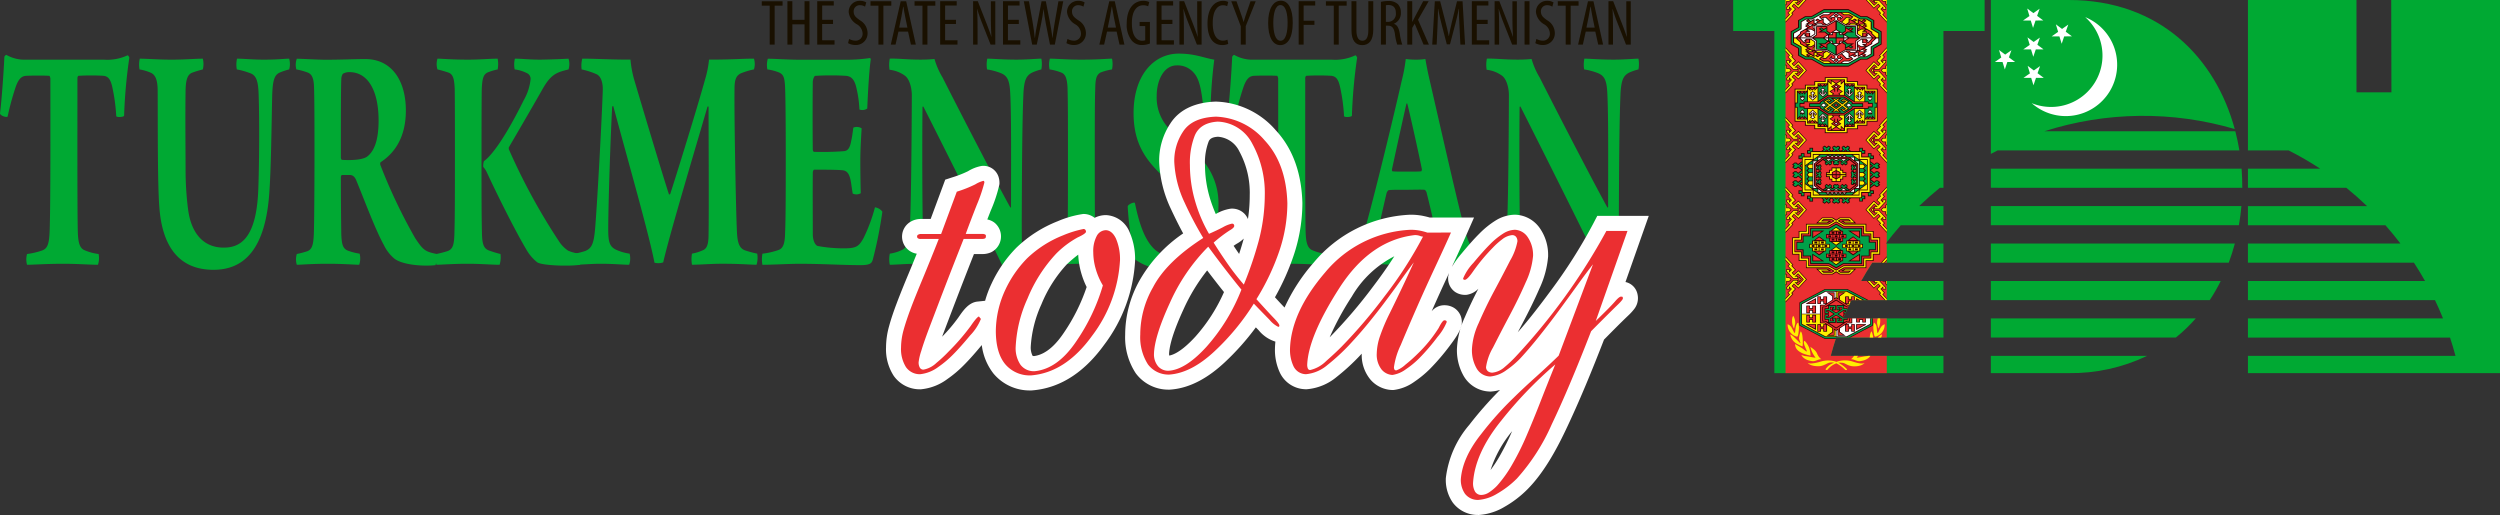 <svg xmlns="http://www.w3.org/2000/svg" xmlns:xlink="http://www.w3.org/1999/xlink" width="507.198" height="104.48" viewBox="0 0 507.198 104.48">
  <rect x="0" y="0" width="507.198" height="104.48" fill="#333333" stroke="none"/>
  <defs>
    <clipPath id="clip-path">
      <path id="SVGID" d="M773.252,426h21.664v75.7h-51.14v-3.5h42.109q-.5-1.879-1.107-3.713h-41V490.6h39.579q-.76-1.886-1.632-3.713H743.776v-3.881h35.932q-1.067-1.9-2.252-3.713h-33.68V475.41h30.941q-1.456-1.912-3.045-3.713h-27.9v-3.882h24.175q-2.021-1.943-4.2-3.713H743.776V460.22h14.656a65.538,65.538,0,0,0-6.417-3.713h-8.239V426H765.8v18.735h7.089L772.848,426Zm-133.909,0h51.013v6.287H682V464.1h-.731q-2.181,1.766-4.2,3.713H682V471.7h-8.655q-1.589,1.8-3.045,3.713H682v3.882h-14.44q-1.185,1.815-2.252,3.713H682v3.881H663.3q-.871,1.826-1.632,3.713H682v3.882H660.241q-.607,1.833-1.107,3.713H682v3.5H647.7V432.287h-8.354V426Zm52.279,75.7v-3.5h31.687a35.646,35.646,0,0,1-15.91,3.5Zm0-7.216V490.6H733.19a32.438,32.438,0,0,1-4.042,3.882Zm0-7.6v-3.881h46.64a36.961,36.961,0,0,1-2.234,3.881Zm0-7.595V475.41h49.5c-.351,1.317-.762,2.614-1.238,3.882Zm0-7.6v-3.882h50.835q-.172,1.954-.512,3.882Zm0-7.595V460.22h50.868c.1,1.29.148,2.586.141,3.882Zm0-6.877V426H707.4c18.591,0,29.819,11.855,33.7,26.18a65.837,65.837,0,0,0-38.617.446h38.735q.5,1.916.822,3.881H693q-.7.352-1.382.719Z" transform="translate(-639.343 -426)" fill="none" clip-rule="evenodd"/>
    </clipPath>
  </defs>
  <g id="Сгруппировать_52" data-name="Сгруппировать 52" transform="translate(-137 -426)">
    <path id="Контур_207" data-name="Контур 207" d="M157,482.308a10.548,10.548,0,0,1-2.964-.818c-.93-.477-1.151-1.637-1.239-3.342-.133-3.956-.089-21.69-.089-31.443a.742.742,0,0,1,.177-.546,43.3,43.3,0,0,1,5.177,0c.841.137,1.327.614,1.681,2.115a36.4,36.4,0,0,1,.841,6.071c.132.272,1.415.2,1.592-.069a104.862,104.862,0,0,1,1.062-11.8c-.044-.137-.221-.478-.354-.478a9.7,9.7,0,0,1-4.778.887H142.221a7.382,7.382,0,0,1-3.894-.955c-.132-.069-.442.273-.442.409-.132,3-.531,8.662-.885,11.458.088.477,1.372.887,1.548.614a54.9,54.9,0,0,1,1.637-6c.575-1.637,1.195-2.182,2.08-2.251,1.195-.068,3.937-.068,4.734,0,.089,0,.222.409.222.546,0,10.845.044,24.146-.133,30.489-.089,3.069-.4,4.024-1.637,4.434a15.559,15.559,0,0,1-2.964.682,4.059,4.059,0,0,0,0,2.182c1.371,0,3.672-.2,7.433-.2,2.92,0,5.353.2,6.947.2a4.083,4.083,0,0,0,.133-2.182Z" transform="translate(0 -4.777)" fill="#00a933"/>
    <path id="Контур_208" data-name="Контур 208" d="M177.413,445.188a9.335,9.335,0,0,1,2.3.682c1.018.477,1.327,1.637,1.371,3.411.045,6.548-.044,19.234.354,24.008.531,6.889,3.319,12.55,10.973,12.55,6.106,0,10.707-4.024,11.371-16.37.309-4.638.4-12.618.531-18.756.089-3.342.442-4.434,1.593-4.911a11.926,11.926,0,0,1,1.858-.614,4.061,4.061,0,0,0,0-2.182c-.93,0-2.257.2-5.133.2-2.212,0-4.07-.2-5.442-.2a5.224,5.224,0,0,0-.044,2.182,13.719,13.719,0,0,1,2.478.682c1.46.41,1.858,1.569,1.947,4.434.177,4.775.133,14.528-.088,19.644-.442,9.753-3.805,11.391-6.991,11.391-4.292,0-6.592-3.138-7.212-7.572a62.7,62.7,0,0,1-.531-8.048c0-3.615-.088-10.845,0-16.3.044-2.182.4-3.274,1.46-3.615a19.527,19.527,0,0,1,2.036-.614,4.547,4.547,0,0,0,0-2.182c-1.549,0-3.761.2-6.371.2-2.478,0-5.044-.2-6.416-.2a5.157,5.157,0,0,0-.044,2.182Z" transform="translate(-12.097 -5.102)" fill="#00a933"/>
    <path id="Контур_209" data-name="Контур 209" d="M222.847,445.188a13.445,13.445,0,0,1,2.256.614c.93.341,1.283,1.228,1.328,3.069.088,2.728.088,7.775.088,14.46,0,4.092-.044,13.3-.133,15.278-.088,2.25-.4,3.137-1.371,3.478a19.25,19.25,0,0,1-2.08.546,3.67,3.67,0,0,0,0,2.183c.929,0,2.876-.2,6.283-.2,3.318,0,5.442.2,6.371.2a3.886,3.886,0,0,0,.088-2.251,12.193,12.193,0,0,1-2.389-.613c-.974-.409-1.239-1.16-1.327-3.274-.045-2.66-.089-7.571-.089-11.663a.7.7,0,0,1,.177-.409h1.77c.531.068.929.409,1.238,1.228,1.5,3.615,3.761,9.753,5.531,12.959a8.261,8.261,0,0,0,2.168,2.8c1.725,1.3,5.929,1.569,8.318,1.3a6.831,6.831,0,0,0,.31-2.251c-2.39-.477-2.788-.75-4.424-3.206a109.773,109.773,0,0,1-7.079-14.869c-.044-.137-.044-.477.044-.546,2.832-1.842,5.133-5.047,5.133-10.5,0-6.07-2.876-10.436-8.23-10.436-2.346,0-4.735.137-8.052.137-1.593,0-4.779-.2-5.841-.2a3.57,3.57,0,0,0-.088,2.182Zm10.751.546c3.85,0,5.929,3.888,5.929,9.821,0,4.366-1.062,6.344-2.3,7.3-.8.614-2.832.818-5.089.682-.132,0-.265-.2-.265-.477,0-7.776,0-14.187.089-15.961a2.051,2.051,0,0,1,.309-1.023,2.51,2.51,0,0,1,1.327-.341Z" transform="translate(-25.718 -5.102)" fill="#00a933"/>
    <path id="Контур_210" data-name="Контур 210" d="M272.59,463.467c0-4.366,0-10.913.044-14.187.089-2.183.31-3.069,1.195-3.479a11.6,11.6,0,0,1,2.035-.614,6.047,6.047,0,0,0,0-2.182c-1.593,0-3.673.2-5.974.2-3.451,0-5.264-.2-6.238-.2a3.672,3.672,0,0,0,0,2.182,22.791,22.791,0,0,1,2.345.682c.885.41,1.062,1.433,1.15,3.206.045,2.8.045,7.571.045,13.778,0,5.8,0,12.14-.089,15.005-.044,2.728-.221,3.683-1.327,4.161a21.6,21.6,0,0,1-2.345.614,5.176,5.176,0,0,0,0,2.183c1.018,0,3.23-.2,6.327-.2,2.831,0,4.778.2,6.5.2a5.149,5.149,0,0,0,.176-2.183,20.554,20.554,0,0,1-2.433-.75c-.974-.409-1.283-1.3-1.327-3.479-.089-3.819-.089-8.321-.089-14.937Zm6.725-18.28a7.407,7.407,0,0,1,2.478.75,1.265,1.265,0,0,1,.752,1.228,10.738,10.738,0,0,1-1.371,4.229c-3.141,6.344-6.062,10.913-8.1,12.414a3.081,3.081,0,0,0-.133,1.159,4.3,4.3,0,0,1,.752,1.16c2.08,4.5,5.8,11.936,7.964,15.551a8.978,8.978,0,0,0,2.257,2.66c1.194.682,6.725.818,8.672.477a4.805,4.805,0,0,0,.132-2.251,7.276,7.276,0,0,1-2.566-.613,6.523,6.523,0,0,1-1.858-1.91,124.466,124.466,0,0,1-10.176-18.688v-.341c1.637-2.8,4.38-7.5,6.637-11.459,1.858-3.41,3.008-3.751,5.486-4.365a3.67,3.67,0,0,0,0-2.182c-1.283.068-2.522.137-5.663.2-2.3,0-3.716-.2-5.221-.2a5.127,5.127,0,0,0-.044,2.182Z" transform="translate(-37.898 -5.102)" fill="#00a933"/>
    <path id="Контур_211" data-name="Контур 211" d="M304.9,445.188a14.782,14.782,0,0,1,3.141,1.023c.93.545,1.195,1.978,1.151,3.205-.177,5.661-1.107,22.781-1.549,28.033-.265,3.137-.708,4.024-1.991,4.57a14.441,14.441,0,0,1-2.213.545,5.53,5.53,0,0,0,0,2.251c1.372,0,3.363-.2,5.309-.2,2.7,0,4.557.2,5.8.2a3.91,3.91,0,0,0,.088-2.251,9.914,9.914,0,0,1-2.787-.818c-1.283-.614-1.548-1.637-1.548-4.092,0-5.116.486-19.3.8-24.9a.3.3,0,0,1,.221-.137c3.142,11.664,7.3,26.191,8.363,31.784a3.149,3.149,0,0,0,1.77-.068c1.327-5.866,7.256-25.578,8.981-31.58a.146.146,0,0,1,.221,0c0,6.412.089,20.735,0,25.782,0,1.842-.221,2.865-1.018,3.274a9.323,9.323,0,0,1-2.345.75,6.4,6.4,0,0,0,0,2.251c1.681,0,3.717-.2,6.15-.2,3.805,0,5.619.2,6.947.2a4.816,4.816,0,0,0,.133-2.251,19.434,19.434,0,0,1-2.522-.682c-1.239-.477-1.5-1.842-1.593-3.82-.221-4.638-.575-24.213-.486-28.851,0-1.637.177-2.66,1.239-3.206a14.478,14.478,0,0,1,2.7-.818,3.665,3.665,0,0,0,0-2.182c-2.39,0-4.336.2-9.114.2a20.878,20.878,0,0,1-.8,4.024c-1.5,5.457-6.062,20.189-7.079,23.259-.088.068-.177.137-.265,0-1.018-3.069-4.955-16.165-6.991-23.054a22.118,22.118,0,0,1-.8-4.229c-4.336,0-7.035-.2-9.778-.2a5.778,5.778,0,0,0-.133,2.182Z" transform="translate(-49.903 -5.102)" fill="#00a933"/>
    <path id="Контур_212" data-name="Контур 212" d="M358.955,445.129a9.821,9.821,0,0,1,2.345.614c.885.409,1.15.955,1.238,3.069.089,2.046.133,7.639.133,13.1,0,7.707,0,13.368-.133,16.37-.043,2.319-.442,3.137-1.327,3.479a15.013,15.013,0,0,1-3.274.75,6.4,6.4,0,0,0,0,2.251c2.212,0,5.088-.2,7.61-.2,4.69,0,8.583.273,12.3.273,1.991,0,2.257-.409,2.478-1.092a85.857,85.857,0,0,0,1.947-9.753,2.3,2.3,0,0,0-1.5-.887,33.579,33.579,0,0,1-2.3,6.207c-.93,1.705-1.5,2.046-3.5,2.114a29.009,29.009,0,0,1-5.84-.477c-.531-.2-.974-1.159-.974-2.387,0-3.274-.044-8.731,0-12.55,0-.137.133-.546.265-.546,1.416,0,4.912,0,5.885.136.93.137,1.283.955,1.5,1.91.177.887.133.887.442,2.8a1.745,1.745,0,0,0,1.637-.068c-.044-1.774-.088-4.5-.088-6.616,0-2.251.177-4.979.265-6.548a1.837,1.837,0,0,0-1.681-.137c-.133.887-.221,1.774-.4,2.524-.265,1.5-.619,2.183-1.548,2.25a59.509,59.509,0,0,1-6.018.137c-.132,0-.265-.273-.265-.546-.044-4.093-.044-9.413,0-13.641,0-.342.221-1.16.487-1.228a49.476,49.476,0,0,1,6.371,0c.885.137,1.5.614,1.9,2.047a23.33,23.33,0,0,1,.708,4.774,1.687,1.687,0,0,0,1.592-.205c.133-3.41.4-7.912.708-9.958,0-.137-.089-.273-.177-.273a33.626,33.626,0,0,1-5.442.341h-8.849c-2.256,0-4.867-.2-6.415-.2a4.485,4.485,0,0,0-.088,2.182Z" transform="translate(-66.258 -5.044)" fill="#00a933"/>
    <path id="Контур_213" data-name="Контур 213" d="M394.8,445.251a6.476,6.476,0,0,1,3.053,1.16c1.018.682,1.46,2.592,1.46,4.024-.044,11.459-.177,23.872-.442,27.487-.132,2.319-.575,3.411-1.548,3.888a8.641,8.641,0,0,1-2.478.75,5.505,5.505,0,0,0,0,2.251c1.239,0,3.186-.2,5.619-.2,2.168,0,4.159.2,5.575.2a4.879,4.879,0,0,0,.088-2.251,14.425,14.425,0,0,1-2.61-.682c-1.239-.409-1.858-1.432-1.947-4.3-.133-3.137-.177-17.393-.089-24.759,0-.069.133-.205.221,0,2.832,5.593,13.495,26.8,16.017,32.262a19.523,19.523,0,0,1,3.982-.068c-.044-2.388-.088-6.344-.088-9.413.044-10.094.088-19.984.353-25.782.177-2.523.575-3.41,1.814-4.024a11.365,11.365,0,0,1,1.814-.614,6.047,6.047,0,0,0,0-2.182c-.8,0-2.876.2-5.044.2-2.787,0-4.823-.2-5.929-.2a5.951,5.951,0,0,0-.044,2.182,13.067,13.067,0,0,1,2.787.75c1.371.545,1.77,1.569,1.9,3.82.265,4.569.177,14.664.177,23.394-.045,0-.089.069-.133.069-2.7-4.843-10-18.961-13.76-26.4a15.345,15.345,0,0,1-1.637-3.752,26.832,26.832,0,0,1-2.875.136c-2.611,0-4.779-.272-6.195-.2a6.366,6.366,0,0,0-.044,2.25Z" transform="translate(-77.323 -5.097)" fill="#00a933"/>
    <path id="Контур_214" data-name="Контур 214" d="M441.155,445.188a10.275,10.275,0,0,1,2.478.682c.841.41,1.062,1.433,1.151,2.934.088,3,.088,6.684.088,13.368s0,14.256-.088,16.438c-.133,2.319-.354,3.069-1.549,3.478a9.543,9.543,0,0,1-2.08.477,3.9,3.9,0,0,0,0,2.251c1.593,0,3.186-.2,6.681-.2,2.831,0,4.779.137,6.327.2a4.239,4.239,0,0,0,.177-2.251,14.246,14.246,0,0,1-2.522-.682c-1.283-.477-1.372-1.91-1.416-3.41-.088-2.523-.088-8.048-.088-15.756,0-5.934,0-11.118.088-13.437.044-1.978.133-2.934,1.107-3.479a11.891,11.891,0,0,1,2.3-.614,5.175,5.175,0,0,0,0-2.182c-.973,0-2.7.2-6.326.2-2.788,0-4.912-.2-6.283-.2a4.541,4.541,0,0,0-.045,2.182Z" transform="translate(-91.206 -5.102)" fill="#00a933"/>
    <path id="Контур_215" data-name="Контур 215" d="M465.315,471.827c-.221-.205-1.327.272-1.459.682.088,2.387.929,9.685,1.371,10.708a11.581,11.581,0,0,0,6.681,2.183c6.637,0,10.354-5.866,10.354-12.891A13.471,13.471,0,0,0,477.7,461.8c-1.77-1.706-3.274-2.865-5.132-4.707a9.16,9.16,0,0,1-2.832-6.957c0-3.274,1.5-6.207,4.071-6.207a4.288,4.288,0,0,1,3.451,1.5c1.062,1.16,1.548,3.138,1.947,7.23a1.279,1.279,0,0,0,1.46-.068,95.342,95.342,0,0,1,.752-9.822c-2.08-.341-3.894-1.228-7.212-1.228-5,0-9.159,4.3-9.159,12.073,0,6.82,3.008,10.094,6.814,13.641,4.071,3.82,5.265,5.866,5.265,9.481,0,4.024-1.947,5.934-4.07,5.934a5.57,5.57,0,0,1-4.159-1.842c-1.592-1.774-2.654-4.5-3.584-9Z" transform="translate(-98.067 -4.663)" fill="#00a933"/>
    <path id="Контур_216" data-name="Контур 216" d="M512.867,482.308a10.563,10.563,0,0,1-2.964-.818c-.929-.477-1.15-1.637-1.239-3.342-.132-3.956-.088-21.69-.088-31.443a.739.739,0,0,1,.177-.546,43.286,43.286,0,0,1,5.176,0c.841.137,1.327.614,1.681,2.115a36.408,36.408,0,0,1,.841,6.071c.133.272,1.416.2,1.593-.069a104.85,104.85,0,0,1,1.062-11.8c-.045-.137-.221-.478-.354-.478a9.7,9.7,0,0,1-4.778.887H498.089a7.378,7.378,0,0,1-3.893-.955c-.133-.069-.442.273-.442.409-.133,3-.531,8.662-.885,11.458.088.477,1.371.887,1.548.614a54.747,54.747,0,0,1,1.637-6c.575-1.637,1.194-2.182,2.08-2.251,1.194-.068,3.937-.068,4.734,0,.088,0,.221.409.221.546,0,10.845.044,24.146-.133,30.489-.088,3.069-.4,4.024-1.637,4.434a15.572,15.572,0,0,1-2.964.682,4.059,4.059,0,0,0,0,2.182c1.371,0,3.672-.2,7.433-.2,2.92,0,5.353.2,6.947.2a4.083,4.083,0,0,0,.132-2.182Z" transform="translate(-106.771 -4.777)" fill="#00a933"/>
    <path id="Контур_217" data-name="Контур 217" d="M525.821,482.594a6.4,6.4,0,0,0,0,2.251c1.327,0,3.008-.2,4.911-.2,2.566,0,4.469.2,5.619.2a6.45,6.45,0,0,0,.132-2.251,9.436,9.436,0,0,1-2.168-.613c-1.195-.409-1.283-1.307-1.283-2.331,0-1.307,1.106-5.9,1.9-9.333.088-.273.31-.614.487-.614.575-.069,1.46-.069,3.54-.069,1.46,0,2.964-.068,3.672,0,.133,0,.354.342.4.477.664,2.6,1.858,7.685,2.257,10.152a1.6,1.6,0,0,1-.442,1.512,7.255,7.255,0,0,1-2.257.818,6.418,6.418,0,0,0,0,2.251c1.416-.068,3.274-.2,6.46-.2,2.92,0,4.955.2,6.106.2a6.449,6.449,0,0,0,.132-2.251c-3.274-.682-3.539-1.159-4.911-6.513-1.548-5.969-5.486-23.452-6.813-29.17-.266-1.148-.575-2.717-.753-3.809a12.642,12.642,0,0,1-1.991.136,15.8,15.8,0,0,1-1.991-.136,32.548,32.548,0,0,1-.841,4.49c-1.062,4.763-4.822,20.542-7.212,29.238-1.239,4.536-1.814,5.081-4.955,5.763Zm13.318-30.442c.841,3.4,2.389,10.469,2.964,13.323,0,.136-.089.409-.133.409-.442.068-1.637.068-2.964.068-1.371,0-2.389,0-2.876-.068-.088-.068-.132-.2-.088-.466.708-3.263,2.08-9.583,2.92-13.243.044-.091.133-.022.177-.022Z" transform="translate(-116.628 -5.131)" fill="#00a933"/>
    <path id="Контур_218" data-name="Контур 218" d="M567.864,445.251a6.476,6.476,0,0,1,3.052,1.16c1.018.682,1.46,2.592,1.46,4.024-.044,11.459-.177,23.872-.442,27.487-.132,2.319-.575,3.411-1.548,3.888a8.634,8.634,0,0,1-2.478.75,5.517,5.517,0,0,0,0,2.251c1.239,0,3.186-.2,5.619-.2,2.168,0,4.159.2,5.575.2a4.879,4.879,0,0,0,.088-2.251,14.427,14.427,0,0,1-2.61-.682c-1.239-.409-1.858-1.432-1.947-4.3-.133-3.137-.177-17.393-.089-24.759,0-.069.133-.205.222,0,2.831,5.593,13.494,26.8,16.016,32.262a19.523,19.523,0,0,1,3.982-.068c-.044-2.388-.088-6.344-.088-9.413.044-10.094.088-19.984.353-25.782.177-2.523.575-3.41,1.814-4.024a11.366,11.366,0,0,1,1.814-.614,6.049,6.049,0,0,0,0-2.182c-.8,0-2.876.2-5.044.2-2.787,0-4.823-.2-5.929-.2a5.949,5.949,0,0,0-.044,2.182,13.067,13.067,0,0,1,2.787.75c1.371.545,1.77,1.569,1.9,3.82.265,4.569.177,14.664.177,23.394-.045,0-.089.069-.133.069-2.7-4.843-10-18.961-13.76-26.4a15.346,15.346,0,0,1-1.637-3.752,26.83,26.83,0,0,1-2.875.136c-2.611,0-4.779-.272-6.195-.2a6.38,6.38,0,0,0-.044,2.25Z" transform="translate(-129.248 -5.097)" fill="#00a933"/>
    <path id="Контур_219" data-name="Контур 219" d="M508.616,488.945a20.645,20.645,0,0,1,2-2.731c1.146-1.38,2.334-2.762,3.608-4.027a17.82,17.82,0,0,1,3.275-2.632l.05-.029a7.648,7.648,0,0,1,3.816-1.134h.078a6.34,6.34,0,0,1,4.957,2.673,9.431,9.431,0,0,1,1.727,5.63v.081l0,.081a18.849,18.849,0,0,1-1.764,6.521c-1.044,2.4-2.21,4.747-3.435,7.059q-.48.905-.956,1.812c2.344-2.666,4.543-5.533,6.611-8.338a104.476,104.476,0,0,0,8.664-13.642l.856-1.645h10.446l-4.728,13.427a3.144,3.144,0,0,1,2.163,1.672,3.367,3.367,0,0,1,.3.911,3.574,3.574,0,0,1-.761,2.987,11.462,11.462,0,0,1-1.187,1.273c-1.648,1.569-3.258,3.217-4.864,4.837-2.424,6.235-4.976,12.5-7.859,18.532-1.942,4.065-4.436,8.564-7.626,11.788a21.574,21.574,0,0,1-4.712,3.612,11.685,11.685,0,0,1-5.151,1.646l-.132.006-.132-.006a6.3,6.3,0,0,1-5.092-2.536,8.034,8.034,0,0,1-1.4-4.716v-.121l.01-.12a20.223,20.223,0,0,1,4.748-10.779,74.248,74.248,0,0,1,6.249-7.1,8.314,8.314,0,0,1-1.776.326l-.2.015-.2-.013a6.321,6.321,0,0,1-5.219-3.177,10.543,10.543,0,0,1-1.354-5.416,17.056,17.056,0,0,1,1.6-6.475c.841-1.963,1.764-3.892,2.75-5.787a4.15,4.15,0,0,1-2.259,1.214l-.223.034h-.225a3.579,3.579,0,0,1-1.856-.5l-.176-.106-.161-.129a3.3,3.3,0,0,1-1.236-2.605v-.335l.073-.327a4.176,4.176,0,0,1,.132-.466q-1.819,3.881-3.547,7.8a3.319,3.319,0,0,1,2.759-1.226,3.666,3.666,0,0,1,1.691.477,3.342,3.342,0,0,1,1.669,2.938v.26l-.044.257c-.246,1.434-1.578,3.193-2.443,4.343a45.349,45.349,0,0,1-3.963,4.625,21.308,21.308,0,0,1-3.15,2.6,9.087,9.087,0,0,1-4.169,1.681l-.195.019-.2-.006a6.078,6.078,0,0,1-4.339-2.074,7.788,7.788,0,0,1-1.8-5.3l-.206.221a43.655,43.655,0,0,1-4.864,4.487,10.838,10.838,0,0,1-6.061,2.509l-.183.01-.183-.012a5.871,5.871,0,0,1-5.1-3.339,10.925,10.925,0,0,1-1.006-5v-.054q.023-.637.086-1.266a7.058,7.058,0,0,1-3.39-2.3l-.576-.589a51.438,51.438,0,0,1-6.359,7.134c-3.039,2.832-6.746,5.192-10.991,5.49l-.128.009-.128,0a8.237,8.237,0,0,1-6.751-3.312,13.2,13.2,0,0,1-2.154-7.789,22.612,22.612,0,0,1,2.931-11.072,28.807,28.807,0,0,1,8.836-9.522c-.885-1.618-1.7-3.277-2.478-4.943a24.4,24.4,0,0,1-2.39-9.525,13.662,13.662,0,0,1,2.231-7.781c2.022-3.188,5.535-4.347,9.151-4.492l.093,0,.093,0a16.707,16.707,0,0,1,12.07,5.793c3.785,4.07,5.259,9.29,5.416,14.746v.088a33.514,33.514,0,0,1-1.757,10.546,48.811,48.811,0,0,1-3.808,8.523c.639.7,1.284,1.4,1.94,2.076l.006.006a36.961,36.961,0,0,1,5.917-9.121,26.971,26.971,0,0,1,19.486-9.705l.093-.006h.093a13.187,13.187,0,0,1,2.305.2l.064.012c.493.1.984.211,1.467.354H513.1l-1.892,4.289c-.842,1.908-1.714,3.805-2.6,5.7Zm-94.709,6.9a21.82,21.82,0,0,1,1.34-3.547,25.913,25.913,0,0,1,5.02-7.227l.047-.046.048-.044a25.584,25.584,0,0,1,8.3-5.276,20.706,20.706,0,0,1,5.155-1.461,3.62,3.62,0,0,1,2.3.784,5.085,5.085,0,0,1,2.174-.552l.1,0,.1,0a5.45,5.45,0,0,1,4.712,3.42,13.605,13.605,0,0,1,1.13,5.677v.082l0,.081a31.02,31.02,0,0,1-6.247,17.016c-3.573,4.957-8.344,8.779-14.612,9.282l-.139.011h-.14a9.55,9.55,0,0,1-7.587-3.418,11.673,11.673,0,0,1-2.379-5.787h0c-1.157,1.393-2.358,2.787-3.638,4.07a23.468,23.468,0,0,1-3.36,2.836,10.581,10.581,0,0,1-5.236,2.055l-.161.014-.162,0a6.45,6.45,0,0,1-5.309-2.733,9.9,9.9,0,0,1-1.559-5.787,16.3,16.3,0,0,1,.61-4.252c.433-1.592.981-3.167,1.564-4.71.771-2.04,1.6-4.061,2.44-6.075q.82-1.973,1.62-3.953a3.545,3.545,0,0,1-1.613-.689,3.5,3.5,0,0,1,.514-5.883,4.111,4.111,0,0,1,1.951-.479h1.97l2.953-7.971,1.406-.458a21.942,21.942,0,0,0,3.226-1.261,7.918,7.918,0,0,1,2.791-1.07l.151-.015h.153a3.226,3.226,0,0,1,3.081,2.208,3.8,3.8,0,0,1,.195,1.2v.243l-.038.24a29.593,29.593,0,0,1-1.722,5.179q-.354.9-.706,1.811a3.442,3.442,0,0,1,1.532.712,3.593,3.593,0,0,1-.754,5.941,4.314,4.314,0,0,1-1.819.364h-1.669q-1.638,4.155-3.244,8.323-1.447,3.772-2.878,7.55c-.112.3-.225.594-.337.894a33.287,33.287,0,0,0,3.286-3.881c.941-1.366,2.075-3.055,3.876-3.244l1.576-.166Zm16.561-7.369a26.864,26.864,0,0,0-5.146,8.111,24,24,0,0,0-2.159,8.561,3.79,3.79,0,0,0,.357,1.844.279.279,0,0,0,.027.031.846.846,0,0,0,.289.052c2.645-.349,4.688-2.695,6.08-4.784a37.809,37.809,0,0,0,4.588-9.226,16.793,16.793,0,0,1-1.127-2.942,15.771,15.771,0,0,1-.579-3.627,27.244,27.244,0,0,0-2.33,1.979Zm30.657-25.9c-.78.06-1.6.217-1.891,1.025a12.047,12.047,0,0,0-.725,4.591v.092a23.742,23.742,0,0,0,.991,6.709,29.332,29.332,0,0,0,1.2,3.258l.053-.027a8.442,8.442,0,0,1,2.983-1.056l.123-.01h.122a3.509,3.509,0,0,1,2.507,1.008l.085.085.078.092a3.529,3.529,0,0,1,.577.934,32.206,32.206,0,0,0,.364-4.826,17.6,17.6,0,0,0-2.117-8.915,5.211,5.211,0,0,0-4.352-2.96Zm5.253,20.66a6.529,6.529,0,0,1-1.343,1.005c-.228.132-.469.293-.714.468q.551.829,1.116,1.647.506-1.549.941-3.12Zm-7.424,6.46a37.492,37.492,0,0,0-4.779,7.853c-1.1,2.39-2.825,6.389-2.949,9.081a3.166,3.166,0,0,0,.032.341c1.885-.33,4.155-2.579,5.3-3.832a34.335,34.335,0,0,0,5.811-9.05q-1.1-1.373-2.173-2.766-.627-.81-1.244-1.627Zm37.968-2.867a21.066,21.066,0,0,0-8.608,8.145,57.308,57.308,0,0,0-4.506,8.29q.136-.134.271-.27a99.344,99.344,0,0,0,8.443-9.9c1.539-2.019,3.024-4.107,4.4-6.261Zm23.9,35.486a23.8,23.8,0,0,0-4.373,7.878,25.409,25.409,0,0,0,1.742-2.639,50.134,50.134,0,0,0,2.631-5.239Z" transform="translate(-77.046 -8.834)" fill="#fff" fill-rule="evenodd"/>
    <path id="Контур_220" data-name="Контур 220" d="M411.273,489.192h3.256a1.229,1.229,0,0,1,.723.129.368.368,0,0,1,.117.374c0,.22-.065.349-.207.414a1.351,1.351,0,0,1-.555.09H410.86c-1.538,3.889-2.882,7.326-4.019,10.285s-2.093,5.491-2.881,7.558-1.357,3.708-1.705,4.9a11.373,11.373,0,0,0-.53,2.274,2.1,2.1,0,0,0,.245,1.1.815.815,0,0,0,.75.4,5.119,5.119,0,0,0,2.609-1.357,28.639,28.639,0,0,0,2.507-2.338,44.674,44.674,0,0,0,4.445-5.143c.866-1.266,1.434-1.912,1.68-1.938l.4.491a10.414,10.414,0,0,1-2.184,3.346c-1.331,1.6-2.481,2.894-3.475,3.889a20.338,20.338,0,0,1-2.945,2.481,7.521,7.521,0,0,1-3.721,1.5,3.407,3.407,0,0,1-2.882-1.448,6.911,6.911,0,0,1-.995-4.018,13.568,13.568,0,0,1,.5-3.45c.349-1.253.84-2.739,1.473-4.431s1.448-3.682,2.4-5.982,2.054-5,3.281-8.114H402.19a.976.976,0,0,1-.607-.13.416.416,0,0,1-.168-.374.388.388,0,0,1,.245-.374,1.042,1.042,0,0,1,.53-.129h4.1l3.179-8.579a25.353,25.353,0,0,0,3.747-1.486,5.926,5.926,0,0,1,1.628-.71.172.172,0,0,1,.181.116.733.733,0,0,1,.039.232,31.385,31.385,0,0,1-1.55,4.548c-.93,2.377-1.68,4.341-2.236,5.878Z" transform="translate(-78.355 -15.727)" fill="#eb2f31"/>
    <path id="Контур_221" data-name="Контур 221" d="M443.364,492.372a.474.474,0,0,1,.44.181.683.683,0,0,1,.116.388c-.026.245-.582.633-1.68,1.137a18.924,18.924,0,0,0-4.366,3.295,29.743,29.743,0,0,0-5.815,9.1,26.671,26.671,0,0,0-2.4,9.755,5.99,5.99,0,0,0,.982,3.7,3.39,3.39,0,0,0,2.881,1.292c3.127-.311,5.956-2.352,8.489-6.151a39.633,39.633,0,0,0,5.336-11.253,14.006,14.006,0,0,1-1.473-3.424,12.291,12.291,0,0,1-.478-3.321,6.543,6.543,0,0,1,.672-3.217,2.144,2.144,0,0,1,1.874-1.24c.839.026,1.525.594,2.054,1.693a10.593,10.593,0,0,1,.827,4.393,27.934,27.934,0,0,1-5.672,15.349q-5.388,7.462-12.378,8.024a6.505,6.505,0,0,1-5.259-2.3q-1.842-2.248-1.886-6.576a20.173,20.173,0,0,1,1.925-8.488,22.885,22.885,0,0,1,4.419-6.383,22.489,22.489,0,0,1,7.287-4.664,21.63,21.63,0,0,1,4.108-1.279Z" transform="translate(-86.596 -19.913)" fill="#eb2f31"/>
    <path id="Контур_222" data-name="Контур 222" d="M482.834,459.811a13.641,13.641,0,0,1,9.9,4.819c2.92,3.139,4.445,7.378,4.6,12.752a30.406,30.406,0,0,1-1.6,9.587,47.648,47.648,0,0,1-4.678,9.871c1.59,1.757,2.766,3.036,3.515,3.811s1.137,1.292,1.137,1.525a.45.45,0,0,1-.039.206.229.229,0,0,1-.194.065,5.3,5.3,0,0,1-1.77-1.434c-.891-.905-1.951-1.99-3.178-3.269a48.291,48.291,0,0,1-8.024,9.716c-3.139,2.92-6.176,4.471-9.122,4.677a5.212,5.212,0,0,1-4.341-2.08,10.258,10.258,0,0,1-1.551-6.034,19.355,19.355,0,0,1,2.584-9.587q2.713-5.213,10.194-10.013a71.038,71.038,0,0,1-3.773-7.158,21.576,21.576,0,0,1-2.106-8.333,10.664,10.664,0,0,1,1.758-6.047q1.841-2.887,6.692-3.075Zm-1.4,23.773c1.008-.439,1.951-.878,2.83-1.343a6.448,6.448,0,0,1,1.821-.724.477.477,0,0,1,.349.116.472.472,0,0,1,.116.323c.026.258-.284.568-.943.943a26.77,26.77,0,0,0-3.23,2.468c.776,1.253,1.693,2.649,2.739,4.16a50.2,50.2,0,0,0,3.385,4.355,75.6,75.6,0,0,0,2.985-8.748,36.756,36.756,0,0,0,1.266-9.38,20.759,20.759,0,0,0-2.532-10.453,8.209,8.209,0,0,0-7.016-4.483c-2.467.155-4.057,1.163-4.742,3.049a15.145,15.145,0,0,0-.9,5.75,26.457,26.457,0,0,0,1.124,7.571,29.283,29.283,0,0,0,2.752,6.4Zm-.155,2.61a38.128,38.128,0,0,0-7.778,11.383q-3.12,6.783-3.23,10.349a3.756,3.756,0,0,0,.853,2.558,2.741,2.741,0,0,0,2.093.878c2.3-.129,4.858-1.744,7.7-4.859a38.49,38.49,0,0,0,7.094-11.6c-1.137-1.382-2.222-2.765-3.295-4.147s-2.2-2.894-3.437-4.561Z" transform="translate(-99.153 -10.144)" fill="#eb2f31"/>
    <path id="Контур_223" data-name="Контур 223" d="M543.552,493.161c-.776,1.758-1.809,4.005-3.075,6.718s-2.558,5.53-3.838,8.45-2.377,5.491-3.294,7.688a15.045,15.045,0,0,0-1.357,4.431,1.037,1.037,0,0,0,.091.491.405.405,0,0,0,.387.181,5.4,5.4,0,0,0,1.835-1.15,29.628,29.628,0,0,0,2.481-2.209,27.681,27.681,0,0,0,4.263-5.22c.543-1.072.93-1.6,1.189-1.576a.634.634,0,0,1,.323.077.3.3,0,0,1,.13.285,10.951,10.951,0,0,1-1.874,3.023,41.934,41.934,0,0,1-3.7,4.315,18.044,18.044,0,0,1-2.7,2.222,6.1,6.1,0,0,1-2.738,1.163,3.051,3.051,0,0,1-2.184-1.086,4.892,4.892,0,0,1-.995-3.281,11.572,11.572,0,0,1,.7-3.617,37.429,37.429,0,0,1,1.874-4.419c.788-1.589,1.589-3.256,2.441-5.039s1.68-3.579,2.507-5.4c-.93,1.24-1.873,2.532-2.829,3.889s-1.977,2.726-3.036,4.147-2.183,2.843-3.359,4.289-2.455,2.894-3.785,4.328a42.356,42.356,0,0,1-4.523,4.174,7.824,7.824,0,0,1-4.341,1.861,2.826,2.826,0,0,1-2.545-1.628,7.814,7.814,0,0,1-.7-3.6q.271-7.423,7.131-15.427a23.918,23.918,0,0,1,17.352-8.644,10.108,10.108,0,0,1,1.77.155,11.809,11.809,0,0,1,1.589.413Zm-5.672.827a1.772,1.772,0,0,1-.646-.155,2.862,2.862,0,0,0-1.06-.155q-9.071,1.067-15.3,10.789t-6.486,15.453a2.015,2.015,0,0,0,.13.827.491.491,0,0,0,.491.3,6.779,6.779,0,0,0,3.23-1.821c1.279-1.124,2.325-2.106,3.139-2.933a102.552,102.552,0,0,0,8.708-10.208,82,82,0,0,0,7.791-12.093Z" transform="translate(-112.181 -19.98)" fill="#eb2f31"/>
    <path id="Контур_224" data-name="Контур 224" d="M571.351,492.593a3.319,3.319,0,0,1,2.6,1.46,6.472,6.472,0,0,1,1.111,3.837,15.818,15.818,0,0,1-1.511,5.414c-.956,2.2-2.068,4.471-3.334,6.848s-2.351,4.5-3.294,6.356a10.927,10.927,0,0,0-1.4,3.941,1.065,1.065,0,0,0,.414.878,1.5,1.5,0,0,0,.839.259,4.4,4.4,0,0,0,2.52-1.137,25.467,25.467,0,0,0,2.131-2,125,125,0,0,0,18.515-25.621h4.277l-6.434,18.269c1.989-1.925,3.295-3.243,3.9-3.953s1.034-1.033,1.279-.982q.233,0,.272.078a.491.491,0,0,1,.039.206c.1.155-.259.608-1.06,1.382s-2.6,2.558-5.375,5.349q-4.477,11.551-8,18.915a41.04,41.04,0,0,1-7.041,10.957,19.019,19.019,0,0,1-4.044,3.1,8.577,8.577,0,0,1-3.785,1.253,3.269,3.269,0,0,1-2.726-1.253,4.967,4.967,0,0,1-.839-2.946c.232-2.933,1.589-5.969,4.1-9.121a67.3,67.3,0,0,1,6.667-7.455q1.842-1.822,4.561-4.263,2.694-2.442,4.522-4.225l6.964-18.54c-.981,1.253-2.067,2.713-3.256,4.366s-2.442,3.372-3.747,5.143-2.649,3.515-3.992,5.194-2.6,3.139-3.734,4.367a18.173,18.173,0,0,1-2.8,2.377,6.562,6.562,0,0,1-3.321,1.318,3.254,3.254,0,0,1-2.778-1.679,7.407,7.407,0,0,1-.93-3.863,14.164,14.164,0,0,1,1.357-5.272c.918-2.119,1.964-4.315,3.179-6.576s2.287-4.315,3.217-6.137a12.2,12.2,0,0,0,1.473-3.863,1.41,1.41,0,0,0-.284-.956,1,1,0,0,0-.814-.336,3.955,3.955,0,0,0-2.041.892,14.148,14.148,0,0,0-1.809,1.615,38.917,38.917,0,0,0-3.889,4.626c-.84,1.24-1.447,1.886-1.8,1.938a.546.546,0,0,1-.284-.064.251.251,0,0,1-.09-.22,10.3,10.3,0,0,1,2.08-3.153c1.266-1.525,2.4-2.8,3.411-3.811a15.021,15.021,0,0,1,2.7-2.183,4.646,4.646,0,0,1,2.287-.724Zm8.217,27.326a82.864,82.864,0,0,0-11.021,11.473c-3.527,4.38-5.4,8.566-5.659,12.52a3.391,3.391,0,0,0,.4,1.8,1.468,1.468,0,0,0,1.292.685,3.067,3.067,0,0,0,1.6-.555,9.363,9.363,0,0,0,1.576-1.318,25.225,25.225,0,0,0,3.062-4.289,53.494,53.494,0,0,0,2.92-5.853q1.4-3.256,2.843-6.951t2.985-7.507Z" transform="translate(-127.035 -19.98)" fill="#eb2f31"/>
    <path id="Контур_225" data-name="Контур 225" d="M359.4,435.157h1.006v-7.9h1.606v-.9h-4.219v.9H359.4v7.9Z" transform="translate(-66.245 -0.106)" fill="#191000"/>
    <path id="Контур_226" data-name="Контур 226" d="M365.221,426.355v8.8h1.006v-4.114h2.468v4.114H369.7v-8.8h-1.006v3.775h-2.468v-3.775Z" transform="translate(-68.473 -0.106)" fill="#191000"/>
    <path id="Контур_227" data-name="Контур 227" d="M377.073,430.129h-2.207v-2.9h2.351v-.875H373.86v8.8h3.513v-.875h-2.508v-3.3h2.207v-.849Z" transform="translate(-71.065 -0.106)" fill="#191000"/>
    <path id="Контур_228" data-name="Контур 228" d="M382.8,434.823a2.963,2.963,0,0,0,1.489.379,2.358,2.358,0,0,0,2.468-2.469,3.014,3.014,0,0,0-1.528-2.534c-.836-.6-1.293-.94-1.293-1.815a1.215,1.215,0,0,1,1.267-1.254,1.84,1.84,0,0,1,1.045.3l.248-.862a2.285,2.285,0,0,0-1.24-.326,2.218,2.218,0,0,0-2.325,2.311A3.263,3.263,0,0,0,384.586,431a2.256,2.256,0,0,1,1.163,1.829,1.379,1.379,0,0,1-1.463,1.489,2.573,2.573,0,0,1-1.267-.353l-.222.862Z" transform="translate(-73.746 -0.073)" fill="#191000"/>
    <path id="Контур_229" data-name="Контур 229" d="M390.915,435.157h1.006v-7.9h1.606v-.9h-4.219v.9h1.606v7.9Z" transform="translate(-75.7 -0.106)" fill="#191000"/>
    <path id="Контур_230" data-name="Контур 230" d="M398.687,432.52l.587,2.638h.993l-1.959-8.8H397.2l-2.012,8.8h.967l.587-2.638Zm-1.8-.81.457-2.234c.118-.588.248-1.345.352-2.011h.052c.1.653.222,1.384.353,2.011l.457,2.234Z" transform="translate(-77.464 -0.107)" fill="#191000"/>
    <path id="Контур_231" data-name="Контур 231" d="M403.678,435.157h1.006v-7.9h1.606v-.9h-4.219v.9h1.606v7.9Z" transform="translate(-79.529 -0.106)" fill="#191000"/>
    <path id="Контур_232" data-name="Контур 232" d="M412.71,430.129H410.5v-2.9h2.351v-.875H409.5v8.8h3.513v-.875H410.5v-3.3h2.207v-.849Z" transform="translate(-81.757 -0.106)" fill="#191000"/>
    <path id="Контур_233" data-name="Контур 233" d="M419.946,435.158v-3.043c0-1.881-.027-3-.1-4.18h.027a31.525,31.525,0,0,0,1.044,2.991l1.672,4.232h.953v-8.8h-.9V429.5c0,1.528.039,2.665.118,4.049h-.026c-.3-.953-.757-2.129-1.123-3.069l-1.62-4.127h-.953v8.8Z" transform="translate(-84.618 -0.107)" fill="#191000"/>
    <path id="Контур_234" data-name="Контур 234" d="M430.921,430.129h-2.207v-2.9h2.351v-.875h-3.357v8.8h3.513v-.875h-2.508v-3.3h2.207v-.849Z" transform="translate(-87.221 -0.106)" fill="#191000"/>
    <path id="Контур_235" data-name="Контур 235" d="M436.373,435.158l.875-4.245c.209-.98.352-1.933.483-2.926h.026c.105.967.274,1.959.445,2.887l.848,4.284h.98l1.711-8.8h-.979l-.731,4.192c-.17,1.006-.326,1.959-.47,3.226h-.039c-.118-1.228-.314-2.234-.509-3.279l-.81-4.14h-.862l-.809,4.231c-.209,1.123-.419,2.077-.523,3.187h-.052c-.1-1.084-.248-2.064-.431-3.174l-.745-4.245h-1.045l1.7,8.8Z" transform="translate(-89.029 -0.107)" fill="#191000"/>
    <path id="Контур_236" data-name="Контур 236" d="M446.086,434.823a2.963,2.963,0,0,0,1.49.379,2.359,2.359,0,0,0,2.468-2.469,3.016,3.016,0,0,0-1.528-2.534c-.836-.6-1.293-.94-1.293-1.815a1.214,1.214,0,0,1,1.266-1.254,1.838,1.838,0,0,1,1.045.3l.248-.862a2.288,2.288,0,0,0-1.241-.326,2.218,2.218,0,0,0-2.325,2.311A3.263,3.263,0,0,0,447.876,431a2.256,2.256,0,0,1,1.162,1.829,1.379,1.379,0,0,1-1.462,1.489,2.571,2.571,0,0,1-1.267-.353l-.223.862Z" transform="translate(-92.735 -0.073)" fill="#191000"/>
    <path id="Контур_237" data-name="Контур 237" d="M459.14,432.52l.588,2.638h.993l-1.959-8.8h-1.11l-2.012,8.8h.967l.588-2.638Zm-1.8-.81.457-2.234c.118-.588.248-1.345.353-2.011h.052c.105.653.223,1.384.353,2.011l.457,2.234Z" transform="translate(-95.601 -0.107)" fill="#191000"/>
    <path id="Контур_238" data-name="Контур 238" d="M468.271,430.527h-2.09v.836h1.137v2.873a1.445,1.445,0,0,1-.614.1c-1.058,0-2.09-.875-2.09-3.592s1.189-3.6,2.285-3.6a2.2,2.2,0,0,1,1.019.209l.222-.862a2.79,2.79,0,0,0-1.254-.248c-1.555,0-3.3,1.175-3.318,4.6a5.063,5.063,0,0,0,1.058,3.5,2.627,2.627,0,0,0,2.077.862,4.521,4.521,0,0,0,1.567-.3v-4.375Z" transform="translate(-97.98 -0.073)" fill="#191000"/>
    <path id="Контур_239" data-name="Контур 239" d="M475.44,430.129h-2.207v-2.9h2.351v-.875h-3.357v8.8h3.513v-.875h-2.508v-3.3h2.207v-.849Z" transform="translate(-100.578 -0.106)" fill="#191000"/>
    <path id="Контур_240" data-name="Контур 240" d="M479.746,435.158v-3.043c0-1.881-.026-3-.1-4.18h.026a31.518,31.518,0,0,0,1.045,2.991l1.672,4.232h.953v-8.8h-.9V429.5c0,1.528.039,2.665.118,4.049h-.027c-.3-.953-.757-2.129-1.123-3.069l-1.62-4.127h-.953v8.8Z" transform="translate(-102.56 -0.107)" fill="#191000"/>
    <path id="Контур_241" data-name="Контур 241" d="M491.035,434.118a2.183,2.183,0,0,1-.927.2c-1.071,0-2.064-.888-2.064-3.579s1.1-3.6,2.038-3.6a1.92,1.92,0,0,1,.888.183l.222-.849a2.186,2.186,0,0,0-1.1-.222c-1.385,0-3.109,1.11-3.109,4.584,0,2.991,1.228,4.376,2.952,4.376a2.812,2.812,0,0,0,1.254-.235l-.157-.849Z" transform="translate(-105.006 -0.073)" fill="#191000"/>
    <path id="Контур_242" data-name="Контур 242" d="M496.809,435.158V431.4l2.024-5.041h-1.058l-.745,2.168c-.234.679-.457,1.345-.64,2.024h-.026c-.2-.679-.431-1.371-.653-1.985l-.784-2.207h-1.058l1.933,5.08v3.722Z" transform="translate(-107.072 -0.107)" fill="#191000"/>
    <path id="Контур_243" data-name="Контур 243" d="M507.148,426.206c-1.541,0-2.586,1.58-2.586,4.492,0,2.965.979,4.519,2.442,4.519,1.41,0,2.547-1.267,2.547-4.571,0-2.808-.9-4.44-2.4-4.44Zm-.091.888c1.149,0,1.45,1.946,1.45,3.592,0,1.724-.3,3.644-1.437,3.644-1.11,0-1.462-1.8-1.462-3.617,0-1.79.352-3.618,1.45-3.618Z" transform="translate(-110.28 -0.062)" fill="#191000"/>
    <path id="Контур_244" data-name="Контур 244" d="M513.406,435.157h1.006v-4h2.194v-.849h-2.194V427.23h2.351v-.875h-3.357v8.8Z" transform="translate(-112.933 -0.106)" fill="#191000"/>
    <path id="Контур_245" data-name="Контур 245" d="M522.9,435.157h1.006v-7.9h1.606v-.9H521.3v.9H522.9v7.9Z" transform="translate(-115.301 -0.106)" fill="#191000"/>
    <path id="Контур_246" data-name="Контур 246" d="M528.706,426.355v5.864c0,2.181.862,3.043,2.181,3.043s2.246-.875,2.246-3.161v-5.746h-1.006v5.9c0,1.541-.47,2.116-1.214,2.116-.679,0-1.2-.535-1.2-2.116v-5.9Z" transform="translate(-117.523 -0.107)" fill="#191000"/>
    <path id="Контур_247" data-name="Контур 247" d="M537.251,435.141h1.006V431.3h.392c.862,0,1.241.457,1.436,1.659a11.413,11.413,0,0,0,.47,2.181h1.019a12.311,12.311,0,0,1-.5-2.234c-.2-1.149-.535-1.777-1.189-1.972v-.027a2.3,2.3,0,0,0,1.41-2.259,2.373,2.373,0,0,0-.614-1.724,2.712,2.712,0,0,0-1.985-.626,5.732,5.732,0,0,0-1.45.169v8.673Zm1.006-7.98a2.019,2.019,0,0,1,.523-.052c1.084.013,1.5.64,1.5,1.658a1.6,1.6,0,0,1-1.607,1.763h-.418v-3.37Z" transform="translate(-120.087 -0.09)" fill="#191000"/>
    <path id="Контур_248" data-name="Контур 248" d="M544.883,435.158h1.006v-3.4l.5-.848,1.8,4.245h1.084l-2.207-5.042,2.155-3.761h-1.11l-1.646,3.121q-.255.509-.549,1.058h-.026v-4.18h-1.006v8.8Z" transform="translate(-122.377 -0.107)" fill="#191000"/>
    <path id="Контур_249" data-name="Контур 249" d="M557.843,435.158h.94l-.51-8.8h-1.123l-.993,4.023c-.288,1.189-.484,2.024-.653,3.029h-.039c-.183-1.006-.405-1.868-.706-3.029l-1.032-4.023h-1.083l-.523,8.8h.9l.169-3.722c.052-1.254.1-2.481.1-3.513h.04c.169,1.018.431,2.1.718,3.225l1.032,3.958h.64l1.084-4.127c.274-1.032.509-2.077.7-3.056h.052c-.039.993.026,2.285.091,3.447l.183,3.788Z" transform="translate(-124.549 -0.107)" fill="#191000"/>
    <path id="Контур_250" data-name="Контур 250" d="M566.81,430.129H564.6v-2.9h2.351v-.875H563.6v8.8h3.513v-.875H564.6v-3.3h2.207v-.849Z" transform="translate(-127.992 -0.106)" fill="#191000"/>
    <path id="Контур_251" data-name="Контур 251" d="M571.116,435.158v-3.043c0-1.881-.026-3-.1-4.18h.026a31.535,31.535,0,0,0,1.045,2.991l1.672,4.232h.953v-8.8h-.9V429.5c0,1.528.039,2.665.118,4.049H573.9c-.3-.953-.757-2.129-1.123-3.069l-1.62-4.127H570.2v8.8Z" transform="translate(-129.974 -0.107)" fill="#191000"/>
    <path id="Контур_252" data-name="Контур 252" d="M578.878,426.355v8.8h1.006v-8.8Z" transform="translate(-132.577 -0.106)" fill="#191000"/>
    <path id="Контур_253" data-name="Контур 253" d="M581.995,434.823a2.958,2.958,0,0,0,1.489.379,2.359,2.359,0,0,0,2.468-2.469,3.014,3.014,0,0,0-1.528-2.534c-.836-.6-1.293-.94-1.293-1.815a1.214,1.214,0,0,1,1.267-1.254,1.837,1.837,0,0,1,1.044.3l.249-.862a2.286,2.286,0,0,0-1.241-.326,2.218,2.218,0,0,0-2.325,2.311A3.263,3.263,0,0,0,583.784,431a2.255,2.255,0,0,1,1.162,1.829,1.378,1.378,0,0,1-1.462,1.489,2.571,2.571,0,0,1-1.267-.353l-.222.862Z" transform="translate(-133.512 -0.073)" fill="#191000"/>
    <path id="Контур_254" data-name="Контур 254" d="M590.113,435.157h1.006v-7.9h1.606v-.9h-4.219v.9h1.606v7.9Z" transform="translate(-135.465 -0.106)" fill="#191000"/>
    <path id="Контур_255" data-name="Контур 255" d="M597.884,432.52l.588,2.638h.993l-1.959-8.8H596.4l-2.011,8.8h.966l.588-2.638Zm-1.8-.81.457-2.234c.118-.588.249-1.345.353-2.011h.052c.1.653.222,1.384.353,2.011l.457,2.234Z" transform="translate(-137.229 -0.107)" fill="#191000"/>
    <path id="Контур_256" data-name="Контур 256" d="M604.123,435.158v-3.043c0-1.881-.026-3-.1-4.18h.026a31.518,31.518,0,0,0,1.045,2.991l1.672,4.232h.953v-8.8h-.9V429.5c0,1.528.039,2.665.118,4.049H606.9c-.3-.953-.757-2.129-1.123-3.069l-1.62-4.127h-.953v8.8Z" transform="translate(-139.877 -0.107)" fill="#191000"/>
    <g id="Сгруппировать_51" data-name="Сгруппировать 51" transform="translate(488.625 426)">
      <g id="Сгруппировать_50" data-name="Сгруппировать 50" clip-path="url(#clip-path)">
        <path id="Контур_257" data-name="Контур 257" d="M796.183,425.863v75.89H639.343v-75.89Z" transform="translate(-639.343 -425.959)" fill="#00a933" fill-rule="evenodd"/>
        <path id="Контур_258" data-name="Контур 258" d="M654.521,425.863h20.536v75.89H654.521v-75.89Z" transform="translate(-643.897 -425.959)" fill="#eb2f31" fill-rule="evenodd"/>
        <path id="Контур_259" data-name="Контур 259" d="M658.843,425.863l-1.7,1.844-.895-.836-.3.321.678.6-.766.831.234.218-1.574,1.706V429.7l.735-.8-.34-.318.721-.78-.263-.25v.328l-.7.052-.006-.428,1.408-1.527h.991v.584h-.4l.4.374.993-1.076Zm-1.07,0-.58.629v-.629Zm-3.251,0h1.23l-.454.432h-.506l0,.469-.273.351v-1.252Z" transform="translate(-643.897 -425.959)" fill="#2c0001" fill-rule="evenodd"/>
        <path id="Контур_260" data-name="Контур 260" d="M661.953,526.348a2.634,2.634,0,0,1-.829-1.1c-.3-.748-1-1.09-1.378-1.411a5.135,5.135,0,0,0,1.005,2.133c.281.23-1.357-.207-1.977-.24a2.837,2.837,0,0,1-.859-.269s.335,1.05,2.19,1.281c.7.088,1.161-.393,1.848-.392Zm-2.171-.731a5.853,5.853,0,0,0-.262-1.511c-.247-.718-.925-1.594-1.028-1.459-.356.5.651,2.052.526,2.122-.141.078-.612-.444-1.119-.751-.649-.391-1.315-.77-1.287-.74.113.127-.293,1.7,3.169,2.339Zm-1.609-1.888a10.434,10.434,0,0,0-.038-2c-.08-.769-.3-1.03-.357-1.025a4.721,4.721,0,0,0-.334,1.322c-.046.393.4,1.052.258,1.074-.065.011-1.718-1.842-2.042-1.75a2.665,2.665,0,0,0,1.464,1.935c1.035.572,1.049.448,1.049.448Zm-1.144-1.947c.222,0,.312-.673.388-1.583.037-.421-.06-1.316-.178-1.261-.221.1-.414.546-.48,1-.083.517-.086,1.042-.177,1.076-.168.062-.4-.781-.79-1.279-.325-.421-.647-.41-.659-.526a2.493,2.493,0,0,0,1.9,2.571Zm-.737-4.21c-.239.046-.521,1.459.136,2.562l.228-1.021a2.673,2.673,0,0,0-.364-1.541Zm14.446,9.533s-.523.745-2.246.686c-1.214-.046-1.737-.74-2.3-.709a3.126,3.126,0,0,0-.809-.013,6.322,6.322,0,0,1,1.823,1.345.284.284,0,0,1-.391.1,7.557,7.557,0,0,0-1.788-1.334,4.283,4.283,0,0,0-1.842,1.334.275.275,0,0,1-.373-.122,3.334,3.334,0,0,1,1.77-1.328,3.34,3.34,0,0,0-.755-.041c-.6,0-1.251.681-2.267.745-1.92.058-2.353-.687-2.353-.687.556.378,2.365-.162,2.56-.226a5.167,5.167,0,0,1,3.26.031,5.233,5.233,0,0,1,3.279-.067c.2.064,1.877.658,2.435.28Zm-2.75-.757a2.577,2.577,0,0,0,.828-1.1c.307-.748,1.01-1.09,1.382-1.411a5.249,5.249,0,0,1-1.005,2.133c-.284.23,1.354-.207,1.979-.24a2.8,2.8,0,0,0,.85-.269s-.329,1.05-2.184,1.281c-.7.088-1.162-.393-1.851-.392Zm2.167-.731a6.08,6.08,0,0,1,.269-1.511c.247-.718.924-1.594,1.021-1.459.359.5-.651,2.052-.522,2.122s.616-.444,1.122-.751c.644-.391,1.312-.77,1.285-.74-.116.127.29,1.7-3.175,2.339Zm1.615-1.888a10.568,10.568,0,0,1,.038-2c.084-.769.3-1.03.353-1.025a4.561,4.561,0,0,1,.336,1.322c.045.393-.4,1.052-.263,1.074.07.011,1.728-1.842,2.047-1.75a2.664,2.664,0,0,1-1.462,1.935c-1.037.572-1.05.448-1.05.448Zm1.144-1.947c-.223,0-.312-.673-.39-1.583-.036-.421.06-1.316.182-1.261a1.444,1.444,0,0,1,.481,1c.078.517.085,1.042.175,1.076.168.062.4-.781.787-1.279.328-.421.649-.41.661-.526a2.5,2.5,0,0,1-1.9,2.571Zm.735-4.21c.24.046.521,1.459-.132,2.562l-.232-1.021a2.69,2.69,0,0,1,.364-1.541Z" transform="translate(-644.079 -453.474)" fill="#ffef00" fill-rule="evenodd"/>
        <path id="Контур_261" data-name="Контур 261" d="M658.842,444.383l-1.7-1.844-.895.836-.3-.321.678-.6-.766-.83.234-.219-1.574-1.706v.845l.735.8-.34.318.721.781-.263.249v-.37h-.706v.419l1.408,1.526h.991v-.584h-.4l.4-.374.993,1.077-.993,1.076-.4-.375h.4V444.5h-.991l-1.409,1.526.007.383.7,0v-.337l.263.25-.721.78.34.318-.735.8v.845l1.574-1.706-.234-.218.766-.831-.678-.6.3-.321.895.837,1.7-1.844Zm-1.65.629.491-.532.115-.078-.02-.019.02-.02-.115-.078-.491-.532v1.258Zm-2.671.623.273-.351,0-.469h.506l.454-.432-.454-.433h-.506l0-.469-.273-.351v2.5Z" transform="translate(-643.897 -430.11)" fill="#2c0001" fill-rule="evenodd"/>
        <path id="Контур_262" data-name="Контур 262" d="M658.67,444.462l-1.536-1.666-.9.836-.47-.509.678-.6-.764-.828.234-.219-1.4-1.513v.473l.913.989-.34.318.72.78-.566.537v-.537h-.454v.244l1.337,1.448h.81v-.331h-.591l.727-.68,1.158,1.256-1.158,1.255-.727-.679h.591v-.332h-.81l-1.337,1.448,0,.209h.449v-.5l.566.538-.72.78.34.318-.913.989v.473l1.4-1.513-.234-.219.764-.828-.678-.6.47-.509.9.836,1.536-1.665Zm-1.07,0-.282-.306v.612l.282-.306Zm-3.08,1.047v-2.094l.146.188,0,.552h.582l.321.307-.321.306h-.582l0,.552-.146.188Z" transform="translate(-643.897 -430.19)" fill="#ffef00" fill-rule="evenodd"/>
        <path id="Контур_263" data-name="Контур 263" d="M658.234,425.863h.436l-1.536,1.665-.9-.836-.47.509.678.6-.764.828.234.219-1.4,1.513v-.473l.913-.989-.34-.318.72-.78-.566-.538v.5l-.449.034,0-.244,1.337-1.448h.81v.331h-.591l.727.68,1.158-1.255Zm-.916,0h.282l-.282.306v-.306Zm-2.8,1.047v-1.047h1.047l-.321.306h-.582l0,.552-.146.188Z" transform="translate(-643.897 -425.959)" fill="#ffef00" fill-rule="evenodd"/>
        <path id="Контур_264" data-name="Контур 264" d="M658.842,504.983l-1.7-1.844-.895.836-.3-.321.678-.6-.766-.83.234-.219-1.574-1.706v.845l.735.8-.34.318.721.781-.263.25v-.37h-.706v.42l1.408,1.525h.991v-.584h-.4l.4-.374.993,1.077-.993,1.077-.4-.374h.4V505.1h-.991l-1.409,1.527.007.383.7,0v-.337l.263.25-.721.781.34.318-.735.8v.845l1.574-1.706-.234-.219.766-.831-.678-.6.3-.321.895.836,1.7-1.844Zm-1.65.629.491-.533L657.8,505l-.02-.02.02-.02-.115-.077-.491-.533v1.259Zm-2.671.623.273-.351,0-.469h.506l.454-.433-.454-.433h-.506l0-.469-.273-.351v2.5Z" transform="translate(-643.897 -448.292)" fill="#2c0001" fill-rule="evenodd"/>
        <path id="Контур_265" data-name="Контур 265" d="M658.67,505.063l-1.536-1.665-.9.836-.47-.51.678-.6-.764-.827.234-.219-1.4-1.513v.472l.913.99-.34.318.72.78-.566.538v-.538h-.454v.244l1.337,1.449h.81v-.332h-.591l.727-.68,1.158,1.256-1.158,1.255-.727-.679h.591v-.332h-.81l-1.337,1.449,0,.209.449,0v-.5l.566.538-.72.78.34.318-.913.989v.473l1.4-1.513-.234-.218.764-.828-.678-.6.47-.509.9.836,1.536-1.666Zm-1.07,0-.282-.306v.612l.282-.307Zm-3.08,1.046v-2.093l.146.188,0,.552h.582l.321.306-.321.307h-.582l0,.552-.146.188Z" transform="translate(-643.897 -448.372)" fill="#ffef00" fill-rule="evenodd"/>
        <path id="Контур_266" data-name="Контур 266" d="M658.842,484.783l-1.7-1.844-.895.836-.3-.321.678-.6-.766-.83.234-.219-1.574-1.706v.845l.735.8-.34.318.721.78-.263.25v-.37h-.706v.419l1.408,1.526h.991v-.585h-.4l.4-.374.993,1.077-.993,1.076-.4-.374h.4V484.9h-.991l-1.409,1.526.007.383.7,0v-.337l.263.25-.721.78.34.318-.735.8v.845l1.574-1.706-.234-.218.766-.831-.678-.6.3-.321.895.836,1.7-1.844Zm-1.65.629.491-.532.115-.078-.02-.019.02-.02-.115-.078-.491-.532v1.258Zm-2.671.623.273-.351,0-.469h.506l.454-.432-.454-.433h-.506l0-.469-.273-.351v2.5Z" transform="translate(-643.897 -442.232)" fill="#2c0001" fill-rule="evenodd"/>
        <path id="Контур_267" data-name="Контур 267" d="M658.67,484.863l-1.536-1.666-.9.836-.47-.509.678-.6-.764-.828.234-.219-1.4-1.513v.472l.913.989-.34.318.72.78-.566.538v-.538h-.454v.244l1.337,1.448h.81v-.331h-.591l.727-.68,1.158,1.256-1.158,1.255-.727-.68h.591v-.331h-.81l-1.337,1.448,0,.209h.449v-.5l.566.538-.72.78.34.318-.913.989v.472l1.4-1.513-.234-.219.764-.828-.678-.6.47-.509.9.836,1.536-1.665Zm-1.07,0-.282-.306v.612l.282-.306Zm-3.08,1.047v-2.094l.146.188,0,.552h.582l.321.307-.321.306h-.582l0,.552-.146.188Z" transform="translate(-643.897 -442.311)" fill="#ffef00" fill-rule="evenodd"/>
        <path id="Контур_268" data-name="Контур 268" d="M658.842,464.582l-1.7-1.844-.895.836-.3-.321.678-.6-.766-.831.234-.219-1.574-1.706v.845l.735.8-.34.318.721.781-.263.25v-.37h-.706v.42l1.408,1.525h.991v-.584h-.4l.4-.374.993,1.077-.993,1.077-.4-.374h.4V464.7h-.991l-1.409,1.527.007.383.7,0v-.337l.263.249-.721.781.34.318-.735.8v.845l1.574-1.706-.234-.219.766-.83-.678-.6.3-.321.895.836,1.7-1.844Zm-1.65.629.491-.533.115-.077-.02-.02.02-.02-.115-.077-.491-.532v1.258Zm-2.671.623.273-.351,0-.469h.506l.454-.433-.454-.433h-.506l0-.469-.273-.351v2.5Z" transform="translate(-643.897 -436.171)" fill="#2c0001" fill-rule="evenodd"/>
        <path id="Контур_269" data-name="Контур 269" d="M658.67,464.662,657.134,463l-.9.837-.47-.51.678-.6-.764-.828.234-.218-1.4-1.513v.473l.913.989-.34.318.72.78-.566.538v-.538h-.454v.244l1.337,1.449h.81v-.332h-.591l.727-.679,1.158,1.255-1.158,1.256-.727-.68h.591v-.332h-.81l-1.337,1.449,0,.209.449,0v-.5l.566.538-.72.78.34.318-.913.99v.472l1.4-1.513-.234-.219.764-.827-.678-.6.47-.51.9.837,1.536-1.666Zm-1.07,0-.282-.307v.613l.282-.307Zm-3.08,1.046v-2.093l.146.188,0,.552h.582l.321.307-.321.307h-.582l0,.552-.146.188Z" transform="translate(-643.897 -436.25)" fill="#ffef00" fill-rule="evenodd"/>
        <path id="Контур_270" data-name="Контур 270" d="M677.687,444.383l1.7-1.844.9.836.3-.321-.678-.6.766-.83-.234-.219,1.574-1.706v.845l-.735.8.34.318-.72.781.263.249v-.37h.706v.419l-1.408,1.526h-.991v-.584h.4l-.4-.374-.993,1.077.993,1.076.4-.375h-.4V444.5h.991l1.408,1.526-.007.383-.7,0v-.337l-.263.25.72.78-.34.318.735.8v.845l-1.574-1.706.234-.218-.766-.831.678-.6-.3-.321-.9.837-1.7-1.844Zm1.651.629-.491-.532-.116-.078.02-.019-.02-.02.116-.078.491-.532v1.258Zm2.67.623-.272-.351,0-.469h-.506l-.453-.432.453-.433h.506l0-.469.272-.351v2.5Z" transform="translate(-650.847 -430.11)" fill="#2c0001" fill-rule="evenodd"/>
        <path id="Контур_271" data-name="Контур 271" d="M677.933,444.462l1.536-1.666.9.836.47-.509-.678-.6.764-.828-.234-.219,1.4-1.513v.473l-.912.989.34.318-.72.78.566.537v-.537h.454v.244l-1.337,1.448h-.81v-.331h.591l-.727-.68-1.158,1.256,1.158,1.255.727-.679h-.591v-.332h.81l1.337,1.448,0,.209h-.45v-.5l-.566.538.72.78-.34.318.912.989v.473l-1.4-1.513.234-.219-.764-.828.678-.6-.47-.509-.9.836-1.536-1.665Zm1.07,0,.283-.306v.612l-.283-.306Zm3.079,1.047v-2.094l-.146.188,0,.552h-.583l-.321.307.321.306h.583l0,.552.146.188Z" transform="translate(-650.921 -430.19)" fill="#ffef00" fill-rule="evenodd"/>
        <path id="Контур_272" data-name="Контур 272" d="M677.687,504.983l1.7-1.844.9.836.3-.321-.678-.6.766-.83-.234-.219,1.574-1.706v.845l-.735.8.34.318-.72.781.263.25v-.37h.706v.42l-1.408,1.525h-.991v-.584h.4l-.4-.374-.993,1.077.993,1.077.4-.374h-.4V505.1h.991l1.408,1.527-.007.383-.7,0v-.337l-.263.25.72.781-.34.318.735.8v.845l-1.574-1.706.234-.219-.766-.831.678-.6-.3-.321-.9.836-1.7-1.844Zm1.651.629-.491-.533-.116-.077.02-.02-.02-.02.116-.077.491-.533v1.259Zm2.67.623-.272-.351,0-.469h-.506l-.453-.433.453-.433h.506l0-.469.272-.351v2.5Z" transform="translate(-650.847 -448.292)" fill="#2c0001" fill-rule="evenodd"/>
        <path id="Контур_273" data-name="Контур 273" d="M677.933,505.063l1.536-1.665.9.836.47-.51-.678-.6.764-.827-.234-.219,1.4-1.513v.472l-.912.99.34.318-.72.78.566.538v-.538h.454v.244l-1.337,1.449h-.81v-.332h.591l-.727-.68-1.158,1.256,1.158,1.255.727-.679h-.591v-.332h.81l1.337,1.449,0,.209-.45,0v-.5l-.566.538.72.78-.34.318.912.989v.473l-1.4-1.513.234-.218-.764-.828.678-.6-.47-.509-.9.836-1.536-1.666Zm1.07,0,.283-.306v.612l-.283-.307Zm3.079,1.046v-2.093l-.146.188,0,.552h-.583l-.321.306.321.307h.583l0,.552.146.188Z" transform="translate(-650.921 -448.372)" fill="#ffef00" fill-rule="evenodd"/>
        <path id="Контур_274" data-name="Контур 274" d="M677.687,484.783l1.7-1.844.9.836.3-.321-.678-.6.766-.83-.234-.219,1.574-1.706v.845l-.735.8.34.318-.72.78.263.25v-.37h.706v.419l-1.408,1.526h-.991v-.585h.4l-.4-.374-.993,1.077.993,1.076.4-.374h-.4V484.9h.991l1.408,1.526-.007.383-.7,0v-.337l-.263.25.72.78-.34.318.735.8v.845l-1.574-1.706.234-.218-.766-.831.678-.6-.3-.321-.9.836-1.7-1.844Zm1.651.629-.491-.532-.116-.078.02-.019-.02-.02.116-.078.491-.532v1.258Zm2.67.623-.272-.351,0-.469h-.506l-.453-.432.453-.433h.506l0-.469.272-.351v2.5Z" transform="translate(-650.847 -442.232)" fill="#2c0001" fill-rule="evenodd"/>
        <path id="Контур_275" data-name="Контур 275" d="M677.933,484.863l1.536-1.666.9.836.47-.509-.678-.6.764-.828-.234-.219,1.4-1.513v.472l-.912.989.34.318-.72.78.566.538v-.538h.454v.244l-1.337,1.448h-.81v-.331h.591l-.727-.68-1.158,1.256,1.158,1.255.727-.68h-.591v-.331h.81l1.337,1.448,0,.209h-.45v-.5l-.566.538.72.78-.34.318.912.989v.472l-1.4-1.513.234-.219-.764-.828.678-.6-.47-.509-.9.836-1.536-1.665Zm1.07,0,.283-.306v.612l-.283-.306Zm3.079,1.047v-2.094l-.146.188,0,.552h-.583l-.321.307.321.306h.583l0,.552.146.188Z" transform="translate(-650.921 -442.311)" fill="#ffef00" fill-rule="evenodd"/>
        <path id="Контур_276" data-name="Контур 276" d="M677.687,464.582l1.7-1.844.9.836.3-.321-.678-.6.766-.831-.234-.219,1.574-1.706v.845l-.735.8.34.318-.72.781.263.25v-.37h.706v.42l-1.408,1.525h-.991v-.584h.4l-.4-.374-.993,1.077.993,1.077.4-.374h-.4V464.7h.991l1.408,1.527-.007.383-.7,0v-.337l-.263.249.72.781-.34.318.735.8v.845l-1.574-1.706.234-.219-.766-.83.678-.6-.3-.321-.9.836-1.7-1.844Zm1.651.629-.491-.533-.116-.077.02-.02-.02-.02.116-.077.491-.532v1.258Zm2.67.623-.272-.351,0-.469h-.506l-.453-.433.453-.433h.506l0-.469.272-.351v2.5Z" transform="translate(-650.847 -436.171)" fill="#2c0001" fill-rule="evenodd"/>
        <path id="Контур_277" data-name="Контур 277" d="M677.933,464.662,679.469,463l.9.837.47-.51-.678-.6.764-.828-.234-.218,1.4-1.513v.473l-.912.989.34.318-.72.78.566.538v-.538h.454v.244l-1.337,1.449h-.81v-.332h.591l-.727-.679-1.158,1.255,1.158,1.256.727-.68h-.591v-.332h.81l1.337,1.449,0,.209-.45,0v-.5l-.566.538.72.78-.34.318.912.99v.472l-1.4-1.513.234-.219-.764-.827.678-.6-.47-.51-.9.837-1.536-1.666Zm1.07,0,.283-.307v.613l-.283-.307Zm3.079,1.046v-2.093l-.146.188,0,.552h-.583l-.321.307.321.307h.583l0,.552.146.188Z" transform="translate(-650.921 -436.25)" fill="#ffef00" fill-rule="evenodd"/>
        <path id="Контур_278" data-name="Контур 278" d="M677.687,425.863l1.7,1.844.9-.836.3.321-.678.6.766.831-.234.218,1.574,1.706V429.7l-.735-.8.34-.318-.72-.78.263-.25v.328l.7.052.006-.428-1.408-1.527h-.991v.584h.4l-.4.374-.993-1.076Zm1.07,0,.58.629v-.629Zm3.251,0h-1.229l.453.432h.506l0,.469.272.351v-1.252Z" transform="translate(-650.847 -425.959)" fill="#2c0001" fill-rule="evenodd"/>
        <path id="Контур_279" data-name="Контур 279" d="M678.369,425.863h-.436l1.536,1.665.9-.836.47.509-.678.6.764.828-.234.219,1.4,1.513v-.473l-.912-.989.34-.318-.72-.78.566-.538v.5l.45.034,0-.244-1.337-1.448h-.81v.331h.591l-.727.68-1.158-1.255Zm.916,0H679l.283.306v-.306Zm2.8,1.047v-1.047h-1.046l.321.306h.583l0,.552.146.188Z" transform="translate(-650.921 -425.959)" fill="#ffef00" fill-rule="evenodd"/>
        <path id="Контур_280" data-name="Контур 280" d="M665.369,500.147l.707.451h2.153l1.2-1.168-2.25,0-.815.452.154.091h1.52l-.138.121h-1.606l-.316-.2,1.032-.58h4.484v-1.453h1.479V496.57h1.313v-3.506h-1.313v-1.291h-1.479V490.32H667.01l-1.032-.578.316-.2H667.9l.138.121h-1.52l-.154.091.815.451,2.25.006-1.2-1.17h-2.153l-.707.451-.708-.451h-2.155l-1.2,1.17,2.25-.006.816-.451-.151-.091H662.7l.14-.121h1.6l.317.2-1.032.578h-4.482v1.453h-1.481v1.291h-1.313v3.506h1.313v1.294h1.481v1.453h4.482l1.032.58-.317.2h-1.6l-.14-.121h1.523l.151-.091-.816-.452-2.25,0,1.2,1.168h2.155l.708-.451Z" transform="translate(-644.476 -444.913)" fill="#2c0001" fill-rule="evenodd"/>
        <path id="Контур_281" data-name="Контур 281" d="M660.967,498.182v-1.105l1.721,1.105Zm0-5.887v1.1l1.721-1.1Zm9.324,5.887v-1.105l-1.719,1.105Zm0-5.887v1.1l-1.719-1.1Zm-8.109,4.638.789-.573h-1.579l.79.573Zm0-2.887h.789l-.789-.569-.79.569Zm2.213,2.213h1.184v.531H664.4v-.531Zm.317.081h.55v.37h-.55v-.37Zm1.066-.081h1.105v.531h-1.105v-.531Zm.258.081h.579v.37h-.579v-.37Zm.346,1.126h1.184v-.532h-1.184v.532Zm.317-.081h.549v-.371H666.7v.371Zm-1.662.081h1.184v-.532h-1.184v.532Zm.317-.081h.549v-.371h-.549v.371Zm.425.774h1.105v-.533h-1.105v.533Zm.258-.083h.579v-.368h-.579v.368Zm-1.641.083h1.184v-.533H664.4v.533Zm.317-.083h.55v-.368h-.55v.368Zm-.99-.611h1.184v-.532h-1.184v.532Zm.317-.081h.549v-.371h-.549v.371Zm.356-3.171h1.184v-.531H664.4v.531Zm.317-.077h.55v-.374h-.55v.374Zm1.066.077h1.105v-.531h-1.105v.531Zm.258-.077h.579v-.374h-.579v.374Zm.346-1.129h1.184v.533h-1.184v-.533Zm.317.08h.549v.371H666.7v-.371Zm-1.662-.08h1.184v.533h-1.184v-.533Zm.317.08h.549v.371h-.549v-.371Zm.425-.774h1.105v.537h-1.105v-.537Zm.258.085h.579v.368h-.579V492.4Zm-1.641-.085h1.184v.537H664.4v-.537Zm.317.085h.55v.368h-.55V492.4Zm-.99.609h1.184v.533h-1.184v-.533Zm.317.08h.549v.371h-.55v-.371Zm1.59,6.681,1.466-.851h3.8V497.37h1.543V496.1h1.244v-1.73h-1.244V493.1h-1.543v-1.546h-3.8l-1.466-.85-1.469.85h-3.8V493.1H658.82v1.27h-1.241v1.73h1.241v1.268h1.545v1.548h3.8l1.469.851Zm0,.274,1.5-.873h4.011v-1.557H672.6v-1.277h1.339v-2.2H672.6v-1.275h-1.462v-1.556h-4.011l-1.5-.871-1.5.871h-4.011v1.556h-1.462v1.275h-1.34v2.2h1.34v1.277h1.462v1.557h4.011l1.5.873Zm3.45-6h-.792l.792-.569.789.569Zm0,2.887-.792-.573h1.581l-.789.573Z" transform="translate(-644.736 -445.332)" fill="#eb2f31" fill-rule="evenodd"/>
        <path id="Контур_282" data-name="Контур 282" d="M665.439,499.891l1.52-.909h4.155v-1.561h1.466v-1.263h1.335v-2.552H672.58v-1.263h-1.466V490.78H666.96l-1.52-.908-1.52.908h-4.156v1.562H658.3v1.263h-1.333v2.552H658.3v1.263h1.466v1.561h4.156l1.52.909Zm0,.108.8.517h1.994l.887-.854h-1.826l-.372.208h1.6l-.484.44h-1.764l-.542-.351,1.268-.743H671.4v-1.448h1.47v-1.3h1.322v-3.179h-1.322v-1.3H671.4v-1.449h-4.408l-1.268-.741.542-.353h1.764l.484.442h-1.6l.372.207h1.826l-.887-.853h-1.994l-.8.514-.8-.514h-1.995l-.886.853h1.827l.372-.207h-1.6l.484-.442h1.764l.542.353-1.268.741h-4.409v1.449h-1.47v1.3h-1.322v3.179h1.322v1.3h1.47v1.448h4.409l1.268.743-.542.351h-1.764l-.484-.44h1.6l-.372-.208h-1.827l.886.854h1.995l.8-.517Zm-1.821-5.3h-.549v.37h.549v-.37Zm.4-.081h-1.184v.532h1.184v-.532Zm-1.081-.611h-.549v.368h.549v-.368Zm.317-.083h-1.184v.533h1.184v-.533Zm-1.353,0h-1.171v.533H661.9v-.533Zm-.3.083h-.579v.368h.579v-.368Zm-.277.611h-1.183v.532h1.183v-.532Zm-.286.081h-.549v.37h.549v-.37Zm1.243,0h-.549v.37h.549v-.37Zm.389-.081h-1.184v.532h1.184v-.532Zm-.773.674h-1.171v.533H661.9V495.3Zm-.3.083h-.579v.368h.579v-.368Zm1.649-.083h-1.184v.533h1.184V495.3Zm-.317.083h-.549v.368h.549v-.368Zm5,0h.552v.368h-.552v-.368Zm-.316-.083H668.8v.533h-1.181V495.3Zm1.647.083h.582v.368h-.582v-.368Zm-.295-.083h1.172v.533h-1.172V495.3Zm-.771-.674h1.182v.532H668.2v-.532Zm.386.081h.551v.37h-.551v-.37Zm1.245,0h.549v.37h-.549v-.37Zm-.289-.081h1.185v.532h-1.185v-.532Zm-.277-.611h.582v.368h-.582v-.368Zm-.295-.083h1.172v.533h-1.172v-.533Zm-1.352,0H668.8v.533h-1.181v-.533Zm.316.083h.552v.368h-.552v-.368Zm-1.081.611h1.182v.532h-1.182v-.532Zm.4.081h.549v.37h-.549v-.37Zm-1.82-.066-.789-.573h1.579l-.79.573Zm0-2.887h-.789l.789-.569.79.569Zm0,3.372-.789.573h1.579l-.79-.573Zm0,2.887h-.789l.789.573.79-.573Z" transform="translate(-644.546 -444.976)" fill="#ffef00" fill-rule="evenodd"/>
        <path id="Контур_283" data-name="Контур 283" d="M673.7,495.445l0,.679-1.279,0v1.277h-1.53v1.543h-3.664l-1.424.813-1.425-.813h-3.663v-1.543h-1.532v-1.277l-1.279,0v-1.358l1.279,0v-1.28h1.532V491.94h3.663l1.425-.813,1.424.813h3.664v1.543h1.53v1.28l1.279,0,0,.679Zm-3.064,3.123V497l-2.433,1.564Zm0-6.248v1.565l-2.433-1.565Zm-9.672,6.248V497l2.434,1.564Zm0-6.248v1.565l2.434-1.565Zm8.286,5.047-1.133-.82h-.28v-.684h-.773v-.841h.773v-.687h.28l1.133-.848,1.072.848h.369v.687h.557v.841H670.7v.684h-.369l-1.072.82Zm-6.9,0,1.133-.82h.276v-.684h.773v-.841h-.773v-.687h-.276l-1.133-.848-1.073.848h-.367v.687h-.559v.841h.559v.684h.367l1.073.82Zm3.448-1.875-1.133.82H664.4V497h-.652v.841h.652v.687h.276l1.133.818,1.134-.818h.276v-.687h.651V497h-.651v-.684h-.276l-1.134-.82Zm0-.093-1.133-.822H664.4v-.682h-.652v-.841h.652v-.688h.276l1.133-.816,1.134.816h.276v.688h.651v.841h-.651v.682h-.276l-1.134.822Z" transform="translate(-644.912 -445.54)" fill="#00a049" fill-rule="evenodd"/>
        <path id="Контур_284" data-name="Контур 284" d="M666,519.908h-2.292l-5.156-2.716V512.5l5.156-2.717h4.584l5.155,2.717v4.693l-5.155,2.716Z" transform="translate(-645.106 -451.137)" fill="#2c0001" fill-rule="evenodd"/>
        <path id="Контур_285" data-name="Контур 285" d="M663.792,519.836l-5.061-2.666v-4.54l5.061-2.668h4.523l5.059,2.668v4.54l-5.059,2.666Zm.067-.274L659,517v-4.21l4.855-2.559h4.387l4.855,2.559V517l-4.855,2.558Zm1.928-4.66-1.226.793h-.5V515.3h.346v-.224h-.557v.844h.721v.645h1.251v-.745h-.475v.216h.243v.318h-.8v-.505l1.248-.809,1.249.809v.505h-.8v-.318h.244v-.216h-.476v.745h1.251v-.645h.72v-.844h-.556v.224h.344v.391h-.495L666.3,514.9l1.228-.793h.495v.391h-.344v.224h.556v-.844h-.72v-.645h-1.251v.744h.476v-.216h-.244v-.318h.8v.505l-1.249.808-1.248-.806v-.507h.8v.318h-.243v.217h.475v-.748h-1.251v.647h-.721v.845h.557V514.5h-.346v-.394h.5l1.226.794Z" transform="translate(-645.16 -451.191)" fill="#00a049" fill-rule="evenodd"/>
        <path id="Контур_286" data-name="Контур 286" d="M666.279,511.664l.241.211V510.67h1.611l-1.14.8v.715l1.047.676v-1.364h.765V512l.476.008v-.515h.734l-.006,1.53-.728-.006v-.493H668.8v.5h-.491l.243.16h.933v1.83h3.641l-.011-1.941-4.771-2.535h-2.068v1.126Zm4,1.36h1.992V512.9l-1.992-1.063v1.186Zm0,1.877v-1.53h.764v.507l.477.008v-.515h.733l0,1.53-.728-.006V514.4h-.477v.5Zm-4.141,3.585-.24-.211v1.205h-1.61l1.137-.8v-.715l-1.046-.677v1.365h-.764v-.507l-.477-.008v.515h-.732l.006-1.53.726,0v.494h.477v-.5h.491l-.245-.16h-.932v-1.83h-3.642l.013,1.941,4.768,2.535h2.069v-1.126Zm-4-1.36h-1.994v.124l1.994,1.063v-1.186Zm0-1.877v1.53h-.766v-.507l-.475-.008v.515h-.733l0-1.53.728,0v.493h.475v-.5Z" transform="translate(-645.328 -451.364)" fill="#ffef00" fill-rule="evenodd"/>
        <path id="Контур_287" data-name="Контур 287" d="M666.279,518.486l.241-.211v1.205h1.611l-1.14-.8v-.715l1.047-.677v1.365h.765v-.507l.476-.008v.515h.734l-.006-1.53-.728,0v.494H668.8v-.5h-.491l.243-.16h.933v-1.83h3.641l-.011,1.941-4.771,2.535h-2.068v-1.126Zm4-1.36h1.992v.124l-1.992,1.063v-1.186Zm0-1.877v1.53h.764v-.507l.477-.008v.515h.733l0-1.53-.728,0v.493h-.477v-.5Zm-4.141-3.587-.24.211v-1.2h-1.61l1.137.8v.715l-1.046.676v-1.365h-.764V512l-.477.008v-.514h-.732l.006,1.531.726,0v-.494h.477v.5h.491l-.245.16h-.932v1.829h-3.642l.013-1.942,4.768-2.534h2.069v1.124Zm-4,1.362h-1.994V512.9l1.994-1.064v1.189Zm0,1.877V513.37h-.766v.507l-.475.008v-.514h-.733l0,1.532.728,0V514.4h.475v.5Z" transform="translate(-645.328 -451.364)" fill="#fff" fill-rule="evenodd"/>
        <path id="Контур_288" data-name="Контур 288" d="M670.312,518.64h-.439v-.52h-.783v.52h-.439v-1.255h.439v.537h.783v-.537h.439v1.255Zm2.236-1.865h-.439v-.52h-.783v.52h-.439v-1.255h.439v.536h.783v-.536h.439v1.255Zm-1.652.6h1.513l-1.513.773v-.773Zm-.584-5.612h-.439v.52h-.783v-.52h-.439v1.255h.439v-.537h.783v.537h.439v-1.255Zm2.236,1.865h-.439v.52h-.783v-.52h-.439v1.255h.439v-.536h.783v.536h.439V513.63Zm-1.652-.6h1.513l-1.513-.772v.772Zm-7.914,5.612h.441v-.52h.785v.52h.437v-1.255h-.437v.537h-.785v-.537h-.441v1.255Zm-2.235-1.865h.438v-.52h.783v.52h.442v-1.255h-.442v.536h-.783v-.536h-.438v1.255Zm1.652.6h-1.513l1.513.773v-.773Zm.583-5.613h.441v.524h.785v-.524h.437v1.256h-.437v-.535h-.785v.535h-.441v-1.256Zm-2.235,1.867h.438v.519h.783v-.519h.442v1.256h-.442v-.539h-.783v.539h-.438v-1.256Zm1.652-.6h-1.513l1.513-.772v.772Zm3.8,6.415v-1.308l.451.294.451-.294v1.308h.99l-.825-.558v-.853l1.679-1.089h.825v-3.479h-.825l-1.679-1.089v-.853l.825-.558h-.99v1.308l-.451-.293-.451.293v-1.305h-.991l.824.556v.852l-1.679,1.089h-.825v3.48h.825l1.679,1.089v.853l-.824.558Zm3.253-4.24v-1.512h-.569l-2.234-1.441-2.232,1.441h-.57v3.024h.57l2.232,1.44,2.234-1.44h.569V515.2Zm-2.8,2.737-1.412-.907h1.338v-1.077h-.633l.707-.456.706.456h-.631v1.077h1.336l-1.41.907Zm.86-1.886v.42h-.273v.056h.531v-.308l-.258-.168Zm-1.721,0v.42h.272v.056h-.531v-.308l.259-.168Zm1.721-1.7v-.42h-.273v-.056h.531v.308l-.258.168Zm-1.721,0v-.423h.272v-.055h-.531v.308l.259.17Zm3.5.849v1.38h-.526l-.477.306v-.519h.731V515.25h-.9v.484h.372v.118h-.316l-1.006-.65,1.006-.65h.316v.118h-.372v.484h.9v-1.117h-.731v-.519l.477.305h.526v1.38Zm-5.278,0v-1.38l.528,0,.475-.307v.52h-.732l0,1.116h.9v-.483h-.372l0-.119h.316l1.007.65-1.007.65h-.316l0-.118h.372v-.484h-.9l0,1.117h.732v.519l-.475-.306h-.528V515.2Zm2.639-.3-.707-.456h.633v-1.077h-1.338l1.412-.908,1.41.907h-1.336v1.076h.631l-.706.457Z" transform="translate(-645.765 -451.491)" fill="#eb2f31" fill-rule="evenodd"/>
        <path id="Контур_289" data-name="Контур 289" d="M665.236,440.32h2.485l2.543-1.429h1.259l1.443-.823v-1.428l1.5-.84v-2.634l-1.5-.84V430.9l-1.443-.824-1.259,0-2.543-1.431h-4.968l-2.547,1.431-1.255,0-1.446.824v1.429l-1.5.84V435.8l1.5.84v1.428l1.446.823h1.255l2.547,1.429Z" transform="translate(-644.343 -426.794)" fill="#2c0001" fill-rule="evenodd"/>
        <path id="Контур_290" data-name="Контур 290" d="M670.82,432.394l.466-.318h-.871v.085l.4.232Zm.287-1.324h-.7l-2.443-1.368h-1.294l.442.318,1.081,0,.848.488-.477.473-.486-.272h-.432l-.907.894.71.424.6-.4V430.8l.729.4.512-.335.547.338-.53.326.516.3.081-.048V430.9l.751.449.445-.276Zm-11.442,5.422h.8l.636-.378v-.479l-.727-.491h-.13v.71h-.745v.177h.694v.151l-.524.31Zm1.734,1.2h1.087l.321-.219H661.72l-.32.219Zm-.461-.381.187-.106v-.526l-.187.106v.526Zm-1.581.953.5-.335-.57-.349v-.056h.367l-.466-.323.511-.309-1.494-.86v-.324l-.843-.8h-.384v.78l1.543.892v1.44l.888.512h.372l-.423-.265Zm.587.265h.7l2.442,1.369h1.294l-.442-.318-1.082,0-.848-.488.477-.473.486.272h.432l.907-.893-.711-.424-.6.4v.834l-.729-.4-.512.335-.547-.338.53-.325-.516-.3-.081.048v.883l-.751-.449-.445.275Zm.287-1.324-.466.318h.871v-.085l-.405-.233Zm11.463-5.867-.5.335.57.349v.056H671.4l.465.323-.51.309,1.493.859v.324l.843.8h.384v-.78l-1.543-.891v-1.441l-.888-.512h-.372l.423.266Zm-.307,1.769h-.8l-.636.379v.478l.727.492h.13v-.71h.745v-.176h-.7v-.151l.524-.311Zm-1.274-.816-.186.106v.525l.186-.106v-.525Zm-.461-.381h-1.088l-.32.218h1.087l.321-.218Z" transform="translate(-644.633 -427.111)" fill="#ffef00" fill-rule="evenodd"/>
        <path id="Контур_291" data-name="Контур 291" d="M660.231,432.4l-.466-.318h.871v.085l-.405.233Zm-.287-1.324h.7l2.442-1.369h1.294l-.442.318-1.082,0-.848.488.477.474.486-.272h.432l.907.893-.711.424-.6-.4V430.8l-.729.4-.512-.335-.547.338.53.325-.516.3-.081-.048V430.9l-.751.449-.445-.275Zm-.587.265.5.335-.57.349v.056h.367l-.466.323.511.309-1.494.859v.325l-.843.8h-.384v-.78l1.543-.892v-1.44l.888-.512h.372l-.423.265Zm1.581.953.187.106v.526l-.187-.106v-.526Zm.461-.381h1.087l.321.218H661.72l-.32-.218Zm-1.734,1.2h.8l.636.378v.479l-.727.491h-.13v-.71h-.745v-.176h.694v-.151l-.524-.31Zm4.542.942.512-.318v.318Zm-1.042.646.71-.437v.437Zm2.36-3.974-.556-.445.556-.409.557.406-.557.448Zm2.36,3.972-.71-.437v.437Zm-1.042-.646-.512-.318v.318Zm-1.318-.458h.579l-.579-.358-.578.361.578,0Zm0-2.418,1.962,1.17,2.107.071,0,1.733.806.557h2.353l-.763-.775-.217.185h.281l0,.081-.422.416-1.027,0-.855-.587V432.3l-2.211-.026-1.843-1.1,0-.47.184-.162h.624v.281l.2-.208-1.182-.876-1.182.88.2.208v-.282h.625l.183.162,0,.47-1.842,1.1-2.21.025v1.735l-.855.587-1.027,0L659,434.2v-.081h.282l-.218-.185-.763.775h2.353l.806-.557,0-1.732,2.108-.072,1.961-1.173Zm0,7.7.557.445-.557.408-.556-.405.556-.448Zm2.36-3.975-.71.438V434.9Zm-1.042.646-.512.318v-.318Zm4.543.943h-.8l-.636-.378v-.479l.727-.492h.13v.71h.745v.176h-.7v.151l.524.311Zm-1.735,1.2h-1.088l-.32-.219h1.087l.321.219Zm.461-.381-.186-.106v-.525l.186.106v.526Zm1.581.952-.5-.335.57-.349v-.056H671.4l.465-.322-.51-.309,1.493-.86V435.7l.843-.8h.384v.78l-1.543.892v1.44l-.888.512h-.372l.423-.266Zm-.587.266h-.7l-2.443,1.368h-1.294l.442-.317,1.081,0,.848-.488-.477-.473-.486.272h-.432l-.907-.894.71-.424.6.4v.834l.729-.405.512.335.547-.338-.53-.325.516-.3.081.048v.883l.751-.449.445.276Zm-.287-1.324.466.318h-.871v-.085l.4-.233Zm-7.654-2.3.71.437v-.437Zm1.042.646.512.318v-.318Zm1.318.817-.578-.358H666.1l-.579.361Zm0,2.059-1.961-1.171-2.108-.071,0-1.732-.806-.557H658.3l.763.775.218-.185H659l0-.081.421-.416,1.027,0,.855.587v1.735l2.21.025,1.842,1.1,0,.47-.183.162h-.625v-.282l-.2.208,1.182.877,1.182-.88-.2-.208v.281h-.624l-.184-.162,0-.471,1.843-1.1,2.211-.026v-1.734l.855-.587,1.027,0,.426.416v.081h-.281l.217.185.763-.776H670.4l-.806.557,0,1.733-2.107.071-1.962,1.174Z" transform="translate(-644.633 -427.112)" fill="#fff" fill-rule="evenodd"/>
        <path id="Контур_292" data-name="Контур 292" d="M664.218,435.568l.258.16-.627.372v.652l-1.079-.659h.789l.66-.524Zm-1.289.832-.356.24.223.125.362-.237-.229-.128Zm2.878,3.137-.312-.211.312-.24.311.237-.311.215Zm-1.044-1.456-1,.979h-.508l-.435-.247-.23.234.62.358h1.06l.679.491h.62l-1.17-.9.569-.573v.487h.384l.13-.085v-.309l-.717-.433Zm-2.59.074-.353.231.223.141.355-.243-.225-.129Zm1.2-.687h.232l.06.016-.582.382v.629l-1.143-.643h.848l.585-.383Zm-2.027,0h.3l-.432.242v.647l-1.089-.674h.8l.416-.216Zm-1.056.54-.356.241.223.125.362-.237-.229-.129Zm-.16-1.021-.346.237.2.137.375-.241-.231-.132Zm1.268-.7v.2l-.331.2v.654l-1.087-.656h.761l.657-.391Zm-3.486-1.381.773.757v.311l.141.046.741.431.486-.262h-.44v-.468h.7l0-.577h-.508l-.171.172h.323l-.637.6-.986-1.014Zm15.78,0-.773.754v.311l-.14.048-.741.429-.486-.26H672v-.467h-.7l0-.579h.508l.171.171h-.323l.638.6.986-1.011Zm-3.485,1.38v.194l.33.2v.655l1.087-.655h-.76l-.657-.391Zm1.268.7.346.239-.2.137-.375-.242.231-.133Zm-.159,1.025.355.239-.223.126-.361-.239.229-.126Zm-1.056-.542h-.3l.433.242v.65l1.088-.674h-.8l-.416-.218Zm-2.027,0h-.232l-.06.015.582.382v.629l1.143-.641h-.849l-.585-.385Zm1.2.686.353.233-.223.138-.356-.24.225-.131Zm-2.179-3.247v.451h-.813v.484h-.529V434.9Zm3.07,0-.625.453v1.681h-1.884l-1.88,1.1,0-1.659,1.034-.645.62.368v.862l.726-.438.509.326.519-.314-.479-.347.61-.377h-1.352l-.535-.465.874-.545Zm-3.481,3.178,1,.979h.508l.435-.249.23.235-.62.358h-1.06l-.679.492h-.621l1.17-.9-.568-.572v.487h-.384l-.131-.086v-.309l.717-.432Zm-8.934-3.382.773-.753v-.311l.141-.048.741-.429.486.261h-.44v.467h.7l0,.579h-.508l-.171-.171h.323l-.637-.6-.986,1.011Zm3.486-1.38v-.194l-.331-.2v-.654l-1.087.654h.761l.657.391Zm-1.268-.7-.346-.238.2-.137.375.243-.231.132Zm.16-1.024-.356-.239.223-.126.362.238-.229.127Zm1.056.542h.3l-.432-.243v-.649l-1.089.674h.8l.416.218Zm2.027,0h.232l.06-.015-.582-.382v-.629l-1.143.641h.848l.585.385Zm-1.2-.687-.353-.232.223-.138.355.239-.225.131Zm2.179,3.247v-.451h.813v-.484h.529v.935Zm-3.07,0,.625-.452v-1.681h1.884l1.88-1.1,0,1.658-1.033.645-.62-.367v-.862l-.725.438-.509-.326-.519.315.479.347-.61.377h1.352l.535.464-.874.545Zm3.481-3.177-1-.979h-.508l-.435.248-.23-.235.62-.358h1.06l.679-.491h.62l-1.17.9.569.572v-.488h.384l.13.087v.309l-.717.433Zm1.044-1.007-.312-.237.312-.215.311.211-.311.24Zm1.59,3.517-.258-.16.628-.372v-.652l1.079.659h-.79l-.659.525Zm1.289-.832.355-.24-.223-.125-.361.237.229.129Zm-1.835-1.681,1-.978h.508l.435.247.23-.235-.62-.358h-1.06l-.679-.491h-.621l1.17.9-.568.573v-.488h-.384l-.131.085v.309l.717.433Zm2.59-.074.353-.23-.223-.141-.356.243.225.129Zm-1.2.687h-.232l-.06-.015.582-.382v-.629l1.143.643h-.849l-.585.382Zm2.027,0h-.3l.433-.242v-.648l1.088.674h-.8l-.416.216Zm1.056-.54.355-.24-.223-.125-.361.237.229.129Zm.159,1.022.346-.237-.2-.137-.375.242.231.132Zm-1.268.7v-.2l.33-.2v-.655l1.087.657h-.76l-.657.391Zm3.485,1.381-.773-.757v-.31l-.14-.046-.741-.431-.486.262H672v.468h-.7l0,.577h.508l.171-.172h-.323l.638-.6.986,1.014Z" transform="translate(-644.916 -427.111)" fill="#eb2f31" fill-rule="evenodd"/>
        <path id="Контур_293" data-name="Контур 293" d="M660.79,434.672l.625.451v1.683H663.3l1.88,1.1,0-1.656-1.033-.647-.62.372v.861l-.725-.441-.509.329-.519-.316.479-.345-.61-.38H663l.535-.463-.874-.545Zm3.07,0v.454h.813v.484h.529v-.938Zm4.333,1.492.355.241-.223.125-.361-.237.229-.129Zm-1.289-.831-.258.16.628.372v.652l1.079-.659h-.79l-.659-.524Zm-1.59,4.872H667.8l2.5-1.4h1.226l1.3-.728v-1.428l1.529-.859v-2.437l-1.529-.859v-1.428l-1.3-.728-1.226,0-2.5-1.406h-4.968l-2.5,1.406-1.226,0-1.3.728v1.428l-1.529.859v2.437l1.529.859v1.428l1.3.728h1.226l2.5,1.4Zm0-.387h2.524l2.365-1.337h1.231l1.1-.619v-1.422l1.537-.878v-1.987l-1.537-.881v-1.419l-1.1-.62H670.2l-2.365-1.336h-5.05l-2.365,1.336H659.2l-1.093.62V432.7l-1.546.881v1.987l1.546.878v1.422l1.093.619h1.226l2.365,1.337Zm4.524-5.355-.625-.451V432.33H667.33l-1.88-1.1,0,1.657,1.034.646.619-.371v-.861l.726.44.509-.328.519.316-.479.345.61.38h-1.352l-.535.462.874.545Zm-3.07,0v-.454h-.813v-.484h-.529v.938Zm-4.333-1.492-.356-.24.223-.125.362.237-.229.128Zm1.289.832.258-.16-.627-.372v-.652l-1.079.659h.789l.66.524Z" transform="translate(-644.423 -426.88)" fill="#00a049" fill-rule="evenodd"/>
        <path id="Контур_294" data-name="Контур 294" d="M665.577,459.725h2.308v-.8h2.129v-.711h1.9V457.4h2.092V450.7h-2.092v-.8h-1.9v-.714h-2.129v-.8H663.27v.8h-2.131v.714h-1.9v.8h-2.093V457.4h2.093v.807h1.9v.711h2.131v.8Z" transform="translate(-644.685 -432.713)" fill="#2c0001" fill-rule="evenodd"/>
        <path id="Контур_295" data-name="Контур 295" d="M659.243,453.777l-.327-.337v-.226l.206.176.121-.262.119.262.206-.176v.226l-.325.337Zm4.17-.773.676-.668-.088-.142-.091-.015.053.112-.476.444v-.9l.25-.162-.323-.235-.323.235.25.162v.9l-.477-.444.052-.112-.091.015-.085.142.673.668Zm-2.06.7.676-.669-.088-.145-.091-.012.052.112-.477.44v-.892l.251-.162-.323-.238-.324.238.25.162v.892l-.477-.44.053-.112-.091.012-.085.145.673.669Zm4.756-2.486-.239-.185.239-.125.237.125-.237.185Zm-2.117,3.592-.426-.311-.468.311.468.311.426-.311Zm-4.749,1.032-.327.339v.225l.206-.175.121.26.119-.26.206.175v-.225l-.325-.339Zm4.17.771.676.671-.088.143-.091.013.053-.113-.476-.442v.895l.25.162-.323.237-.323-.237.25-.162v-.895l-.477.442.052.113-.091-.013-.085-.143.673-.671Zm-2.06-.7.676.671-.088.143-.091.014.052-.113-.477-.442v.9l.251.162-.323.237-.324-.237.25-.162v-.9l-.477.442.053.113-.091-.014-.085-.143.673-.671Zm4.756,2.794-.239-.124.239-.183.237.183-.237.124Zm6.865-4.933.325-.337v-.226l-.205.176-.121-.262-.12.262-.2-.176v.226l.326.337ZM668.8,453l-.676-.668.088-.142.091-.015-.052.112.475.444v-.9l-.249-.162.323-.235.323.235-.249.162v.9l.475-.444-.052-.112.09.015.087.142L668.8,453Zm2.06.7-.677-.669.089-.145.091-.012-.053.112.476.44v-.892l-.249-.162.323-.238.323.238-.249.162v.892l.475-.44-.052-.112.09.012.087.145-.674.669Zm-2.639,1.106.426-.311.467.311-.467.311-.426-.311Zm4.749,1.032.325.339v.225l-.205-.175-.121.26-.12-.26-.2.175v-.225l.326-.339Zm-4.17.771-.676.671.088.143.091.013-.052-.113.475-.442v.895l-.249.162.323.237.323-.237-.249-.162v-.895l.475.442-.052.113.09-.013.087-.143-.675-.671Zm2.06-.7-.677.671.089.143.091.014-.053-.113.476-.442v.9l-.249.162.323.237.323-.237-.249-.162v-.9l.475.442-.052.113.09-.014.087-.143-.674-.671Z" transform="translate(-645.216 -433.473)" fill="#fff" fill-rule="evenodd"/>
        <path id="Контур_296" data-name="Контур 296" d="M665.864,452.207h-.633l.2-.24-.69-.453.734-.425v.486h.185v-.65l-.575-.377.782-.445.781.445-.573.377v.65h.184v-.486l.736.425-.693.453.2.24Zm0-2.381-.923-.58h1.846l-.923.58Zm-7.427,1.716v.3l-.335-.3Zm.523.314-.318-.314h.636l-.318.314Zm.524-.314v.3l.335-.3Zm.982-.8v.3l-.336-.3Zm.552.388-.376-.388h.753l-.377.388Zm.553-.388v.3l.335-.3Zm.955-.7v.3l-.335-.3Zm.552.389-.377-.389h.753l-.376.389Zm.55-.389v.3l.337-.3Zm1.169-.219v-.58H664.2l.594.58Zm1.067,4.7-.276-.217.276-.217.277.217-.277.217Zm0,3.991-.782-.447.575-.375v-.649h-.185v.487l-.734-.427.69-.453-.2-.239h1.263l-.2.239.693.453-.736.427v-.487h-.184v.649l.573.375-.781.447Zm0-2.453h-1.616l-1.708-1.107v-.246h-2.146v-.8h2.146v-.245l1.708-1.108h3.231l1.707,1.108v.245h2.148v.8h-2.148v.246l-1.707,1.107Zm0,.17h-1.64l-2.04-1.329h-2.745l0-.332H658.6v-.527h.846l0-.334h2.745l2.04-1.327h3.28l2.038,1.327h2.749l0,.334h.846v.527h-.846l0,.332h-2.749l-2.038,1.329Zm0,3.141h-.923l.923-.582.923.582Zm-7.427-2.3v-.3l-.335.3Zm.523-.313-.318.313h.636l-.318-.313Zm.524.313v-.3l.335.3Zm.982.8v-.3l-.336.3Zm.552-.389-.376.389h.753l-.377-.389Zm.553.389v-.3l.335.3Zm.955.7v-.3l-.335.3Zm.552-.389-.377.389h.753l-.376-.389Zm.55.389v-.3l.337.3Zm1.169.218v.582H664.2l.594-.582Zm1.067-7.875-.538-.373.538-.283.538.283-.538.373Zm0,7.438-.538-.284.538-.372.538.372-.538.284Zm7.427-6.818v.3l.335-.3Zm-.524.314.318-.314h-.635l.317.314Zm-.521-.314v.3l-.337-.3Zm-.984-.8v.3l.335-.3Zm-.552.388.377-.388h-.752l.375.388Zm-.552-.388v.3l-.337-.3Zm-.956-.7v.3l.336-.3Zm-.552.389.376-.389h-.752l.376.389Zm-.552-.389v.3l-.337-.3Zm-1.168-.219v-.58h.594l-.594.58Zm6.361,7.257v-.3l.335.3Zm-.524-.313.318.313h-.635l.317-.313Zm-.521.313v-.3l-.337.3Zm-.984.8v-.3l.335.3Zm-.552-.389.377.389h-.752l.375-.389Zm-.552.389v-.3l-.337.3Zm-.956.7v-.3l.336.3Zm-.552-.389.376.389h-.752l.376-.389Zm-.552.389v-.3l-.337.3Zm-1.168.218v.582h.594l-.594-.582Z" transform="translate(-644.971 -432.974)" fill="#eb2f31" fill-rule="evenodd"/>
        <path id="Контур_297" data-name="Контур 297" d="M662.08,455.56v3.064l.438-.37v.458l.37-.389.44.417v-.464l.592.6V456.75l-1.84-1.19Zm.9.723.8.774v.23l-.42.335.073-.206-.212-.318v.481l.317.284-.555.365-.556-.365.318-.284V457.1l-.211.318.073.206-.421-.335v-.23l.8-.774Zm-4.732-1.6v.457h.829v.3h.7v1.94l-.611-.582v.485l-.349-.4-.395.375v-.515l-.555.547v-2.264h-.391v-.682h.391v-2.264l.555.545v-.514l.395.376.349-.4v.485l.611-.581v1.938h-.7v.3h-.829v.46Zm.562.814-.445.462v.671l.282-.24.162.349.161-.349.282.24v-.671l-.443-.462Zm4.954-.814-.631.47-.715-.47.715-.47.631.47Zm1.911.415-.55-.415.55-.414.551.414-.551.415Zm0,.173-.779-.588.779-.587.779.587-.779.588Zm0,.646-.312.211h-.793l.658-.511-.826-.575-.463.372.152.083.253-.174.534.248-.79.483-1.084-.62.958-.752-.958-.752,1.084-.62.79.482-.534.251-.253-.173-.152.081.463.372.826-.575-.658-.512h.793l.312.212.312-.212h.794l-.658.512.822.575.465-.372-.151-.081-.254.173-.535-.251.792-.482,1.084.62-.958.752.958.752-1.084.62-.792-.483.535-.248.254.174.151-.083-.465-.372-.822.575.658.511h-.794l-.312-.211Zm0,.333H664.1l-1.576-1.034V454.9h-2.145v-.428h2.145v-.318l1.576-1.035h3.157l1.574,1.035v.318h2.147v.428h-2.147v.319l-1.574,1.034Zm-3.6-2.442v-3.064l.438.372v-.46l.37.388.44-.414v.461l.592-.6v2.127l-1.84,1.192Zm.9-.723.8-.773v-.23l-.42-.334.073.2-.212.319v-.483l.317-.283-.555-.365-.556.365.318.283v.483l-.211-.319.073-.2-.421.334v.23l.8.773Zm-4.17.785-.445-.462v-.671l.282.237.162-.349.161.349.282-.237v.671l-.443.462Zm10.46,1.688v3.064l-.437-.37v.458l-.371-.389-.443.417v-.464l-.589.6V456.75l1.84-1.19Zm-.9.723-.8.774v.23l.42.335-.073-.206.212-.318v.481l-.318.284.556.365.555-.365-.317-.284V457.1l.211.318-.072.206.42-.335v-.23l-.8-.774Zm4.735-1.6v.457h-.834v.3h-.694v1.94l.61-.582v.485l.351-.4.392.375v-.515l.557.547v-2.264h.388v-.682h-.388v-2.264l-.557.545v-.514l-.392.376-.351-.4v.485l-.61-.581v1.938h.694v.3h.834v.46Zm-.564.814.443.462v.671l-.281-.24-.162.349-.162-.349-.281.24v-.671l.443-.462Zm-4.956-.814.633.47.713-.47-.713-.47-.633.47Zm1.686-.875v-3.064l-.437.372v-.46l-.371.388-.443-.414v.461l-.589-.6v2.127l1.84,1.192Zm-.9-.723-.8-.773v-.23l.42-.334-.073.2.212.319v-.483l-.318-.283.556-.365.555.365-.317.283v.483l.211-.319-.072-.2.42.334v.23l-.8.773Zm4.17.785.443-.462v-.671l-.281.237-.162-.349-.162.349-.281-.237v.671l.443.462Z" transform="translate(-644.782 -433.348)" fill="#00a049" fill-rule="evenodd"/>
        <path id="Контур_298" data-name="Контур 298" d="M671.381,454.884v2.6l-.508-.483v.458l-.37-.389-.443.417v-.463l-.631.6v-2.738Zm-.97.142-.8.775v.229l.42.336-.073-.207.211-.318v.481l-.317.284.556.365.554-.365-.316-.284v-.481l.21.318-.071.207.419-.336V455.8l-.8-.775Zm-4.755,4.6h2.126v-.8h2.129v-.71h1.9V457.3H673.9v-2.662h-.27v2.409h-2.092v.808h-2.11v.71h-1.982v.8h-3.587v-.8h-1.984v-.71h-2.111v-.808h-2.089v-2.409h-.271V457.3H659.5v.808h1.9v.71h2.131v.8Zm0-6.517.366-.279h.253l-.447.367,1.081.8.784-.632-.459-.241-.249.164-.174-.072.413-.263.794.451-.9.721.9.719-.794.455-.413-.265.174-.072.249.167.459-.243-.784-.631-1.081.8.447.369h-.253l-.366-.281-.367.281h-.253l.447-.369-1.079-.8-.785.631.459.243.25-.167.173.072-.414.265-.793-.455.9-.719-.9-.721.793-.451.414.263-.173.072-.25-.164-.459.241.785.632,1.079-.8-.447-.367h.253l.367.279Zm0,.214,1.1.806-1.1.8-1.105-.8,1.105-.806Zm.112-3.538.813-.534V450l.661-.613v2.652H666.5l-.178-.2.707-.495-.887-.566.575-.426-.949-.562Zm5.613,3.585v-2.595l-.508.484V450.8l-.37.39-.443-.417v.463l-.631-.6v2.735Zm-.97-.139-.8-.776v-.23l.42-.335-.073.207.211.32v-.482l-.317-.286.556-.364.554.364-.316.286v.482l.21-.32-.071-.207.419.335v.23l-.8.776Zm-4.755-4.6h2.126v.8h2.129v.711h1.9v.807H673.9v2.663h-.27v-2.409h-2.092V450.4h-2.11v-.709h-1.982v-.8h-1.793v-.254Zm-5.726,6.254v2.6l.51-.483v.458l.369-.389.444.417v-.463l.629.6v-2.738Zm.97.142.8.775v.229l-.42.336.073-.207-.211-.318v.481l.317.284-.555.365-.556-.365.318-.284v-.481l-.209.318.071.207-.42-.336V455.8l.8-.775Zm4.644-5.243-.815-.534V450l-.661-.613v2.652h.744l.176-.2-.706-.495.888-.566-.576-.426.95-.562Zm-5.614,3.585v-2.595l.51.484V450.8l.369.39.444-.417v.463l.629-.6v2.735Zm.97-.139.8-.776v-.23l-.42-.335.073.207-.211.32v-.482l.317-.286-.555-.364-.556.364.318.286v.482l-.209-.32.071-.207-.42.335v.23l.8.776Zm4.756-4.6h-2.125v.8H661.4v.711h-1.9v.807h-2.093v2.663h.271v-2.409h2.089V450.4h2.111v-.709h1.984v-.8h1.793v-.254Zm-.111,9.841-.815.534v-.748l-.661.612v-2.654h.744l.176.207-.706.493.888.568-.576.426.95.561Zm.223,0,.813.534v-.748l.661.612v-2.654H666.5l-.178.207.707.493-.887.568.575.426-.949.561Z" transform="translate(-644.763 -432.79)" fill="#ffef00" fill-rule="evenodd"/>
        <path id="Контур_299" data-name="Контур 299" d="M665.358,479.748l-.364.257-.421-.257v-.361l.22-.122-.388-.312-.38.312.2.122v.361l-.458.257-.322-.341-.4.341-.433-.257v-.393l.168-.09-.422-.382h-1.688v.673h-.735v-.478h-.487v-.745h.64V477.8h-1.161v.674H658.2V478h-.49v-.745h.695v-.434l-.764-.563-.344.3h-.379l-.5-.412.3-.247-.3-.277.5-.385h.384l.344.307.683-.526-.683-.541-.344.329h-.388l-.475-.39.316-.319-.316-.319.475-.388h.388l.344.327.683-.542-.683-.523-.344.3h-.384l-.5-.383.3-.276-.3-.25.5-.408h.379l.344.3.764-.563v-.433h-.695V470.2h.49v-.478h.734v.677h1.161v-.533h-.64v-.744h.487v-.478h.735v.671h1.688l.422-.379-.168-.091v-.393l.433-.256.4.34.322-.34.458.256v.361l-.2.123.38.311.388-.311-.22-.123v-.361l.421-.256.364.256.363-.256.423.256v.361l-.219.123.385.311.382-.311-.207-.123v-.361l.459-.256.323.34.4-.34.435.256v.393l-.17.091.422.379h1.688v-.671h.735v.478h.489v.744h-.641v.533h1.161v-.677h.735v.478h.489v.747h-.693v.433l.765.563.343-.3h.378l.5.408-.3.25.3.276-.5.383h-.384l-.343-.3-.685.523.685.542.343-.327h.388l.476.388-.318.319.318.319-.476.39h-.388l-.343-.329-.685.541.685.526.343-.307h.384l.5.385-.3.277.3.247-.5.412h-.378l-.343-.3-.765.563v.434h.693V478h-.489v.478h-.735V477.8h-1.161v.529h.641v.745h-.489v.478h-.735v-.673h-1.688l-.422.382.17.09v.393l-.435.257-.4-.341-.323.341-.459-.257v-.361l.207-.122-.382-.312-.385.312.219.122v.361l-.423.257-.363-.257Z" transform="translate(-644.465 -438.66)" fill="#2c0001"/>
        <path id="Контур_300" data-name="Контур 300" d="M659.131,474.523v.246l-.319-.246.319-.244v.244Zm-.282,1.8.273.215v-.43l-.273.215Zm7.228,3.118-.138-.134h.277l-.139.134Zm-1.917,0-.156-.134h.313l-.157.134Zm1.917-2.9-.231-.144-.419.281v.426l.063.047-.172.089-.181-.091.064-.047v-.424l-.433-.3-.268.3-.34-.288-.377.288v.413l.115.069-.517.344-1.249-.97.349-.125v.194h.467l.19-.365-.19-.28.19-.279-.19-.34h-.467v.237l-.421-.183v-.179l.211-.082.21-.083v.215h.467l.19-.332-.127-.41.127-.409-.19-.332h-.467V474l-.21-.084-.211-.077v-.181l.421-.186v.239h.467l.19-.342-.19-.277.19-.279-.19-.371h-.467v.2l-.349-.127,1.249-.968.517.343-.115.066v.419l.377.286.34-.286.268.3.433-.3v-.428l-.064-.045.181-.091.172.091-.063.045v.428l.419.28.231-.146.232.146.419-.28v-.428l-.065-.045.173-.091.178.091-.061.045v.428l.433.3.269-.3.338.286.375-.286v-.419l-.113-.066.52-.343,1.245.968-.349.127v-.2h-.464l-.191.371.191.279-.191.277.191.342h.464v-.239l.424.186v.181l-.212.077-.212.084v-.214h-.464l-.191.332.128.409-.128.41.191.332h.464v-.215l.212.083.212.082v.179l-.424.183v-.237h-.464l-.191.34.191.279-.191.28.191.365h.464v-.194l.349.125-1.245.97-.52-.344.113-.069v-.413l-.375-.288-.338.288-.269-.3-.433.3v.424l.061.047-.178.091-.173-.089.065-.047v-.426l-.419-.281-.232.144Zm0,1.435h-2.663l-1.649-1.259V472.33l1.649-1.261h5.325l1.649,1.261v4.389l-1.649,1.259Zm0-.136h-2.6l-1.571-1.221,0-2.1,0-2.1,1.571-1.222h5.2l1.573,1.222v4.195l-1.573,1.221Zm2.067-3.319v.49h-.631v.5h-.507v.487h-1.859v-.487h-.5v-.5h-.633v-.98h.633v-.5h.5v-.488h1.859v.488h.507v.5h.631v.49Zm-2.774.1v.3l.614.307v-.6Zm-6.521-1.9.273-.214v.427l-.273-.213Zm7.228-3.118-.138.132h.277l-.139-.132Zm-1.917,0-.156.132h.313l-.157-.132Zm1.21,4.812v-.3l.614-.3v.6Zm7.653.106v.246l.318-.246-.318-.244v.244Zm.284,1.8-.275.215v-.43l.275.215Zm-5.313,3.118.155-.134h-.312l.156.134Zm-1.211-4.813v.3l-.613.307v-.6Zm6.524-1.9-.275-.214v.427l.275-.213Zm-5.313-3.118.155.132h-.312l.156-.132Zm-1.211,4.812v-.3l-.613-.3v.6Z" transform="translate(-645.184 -439.083)" fill="#eb2f31" fill-rule="evenodd"/>
        <path id="Контур_301" data-name="Контур 301" d="M671.7,474.979V472.7l-.573-.44h.709V477.7h-.709l.573-.436v-2.28Zm-.86-3.473v.54l-.707-.54Zm-1.969-.381-.276.222h.552l-.276-.222Zm-.849,0-.276.222h.552l-.276-.222Zm-.812.222h.277l-.277-.222-.277.222Zm0,.685.435-.205h-.868l.433.205Zm1.518.123-.435-.328h.87l-.435.328Zm2.393,2.825.108-.129v.258l-.108-.129Zm-.068-1.438.176.129v-.258l-.176.13Zm-.214,4.914v-.54l-.707.54Zm-1.969.381-.276-.223h.552l-.276.223Zm-.849,0-.276-.223h.552l-.276.223Zm-.812,0,.277-.223h-.554l.277.223Zm0-.7h.435l-.435-.2-.433.2Zm1.518-.329-.435.329h.87l-.435-.329Zm2.325-1.388.176-.129v.258l-.176-.13Zm-8.333-1.437V472.7l.575-.44h-.71V477.7h.71l-.575-.436v-2.28Zm.86-3.473v.54l.708-.54Zm1.968-.381.276.222h-.55l.274-.222Zm.848,0,.278.222h-.551l.273-.222Zm-.706,1.03.436-.328h-.871l.435.328Zm-2.392,2.825-.106-.129v.258l.106-.129Zm.069-1.438-.175.129v-.258l.175.13Zm.214,4.914v-.54l.708.54Zm1.968.381.276-.223h-.55l.274.223Zm.848,0,.278-.223h-.551l.273.223Zm-.706-1.031.436.329h-.871l.435-.329Zm-2.324-1.388-.175-.129v.258l.175-.13Z" transform="translate(-646.316 -439.539)" fill="#fff" fill-rule="evenodd"/>
        <path id="Контур_302" data-name="Контур 302" d="M670.858,478.7h-1.184l1.184-.869v.869Zm1.676-1.03h-1.454l1.454-1.066v1.066Zm-1.452-1.311v.358h.658l.314-.358-.314-.358h-.658v.358Zm0-1.692V474.3h.658l.314.359-.314.358h-.658v-.358Zm0-1.695v-.355h.658l.314.355-.314.361h-.658v-.361Zm1.452-1.308h-1.454l1.454,1.067V471.66Zm-1.676-1.027h-1.184l1.184.867v-.867Zm-4.576,8.622h5.077v-1.081h1.71v-7.023h-1.71V470.07H661.205v1.081h-1.71v7.023h1.71v1.081Zm0-.373h4.74v-1.04h1.669v-6.36h-1.669v-1.038h-9.48v1.038h-1.67v6.36h1.67v1.04Zm-4.574-.187h1.182l-1.182-.869v.869Zm-1.676-1.03h1.453l-1.453-1.066v1.066Zm1.45-1.311v.358h-.656l-.316-.358.316-.358h.656v.358Zm0-1.692V474.3h-.656l-.316.359.316.358h.656v-.358Zm0-1.695v-.355h-.656l-.316.355.316.361h.656v-.361Zm-1.45-1.308h1.453l-1.453,1.067V471.66Zm1.676-1.027h1.182l-1.182.867v-.867Zm2.681,4.336h.64l0,.511h.478l0,.481h.682v-.383l-.781-.4v-.4h-1.025v.2Zm3.785,0h-.64l0,.511h-.477l0,.481h-.682v-.383l.782-.4v-.4h1.026l0,.2Zm0-.612h-.64l0-.511h-.477l0-.481h-.682v.383l.782.4v.4h1.026l0-.2Zm-3.785,0h.64l0-.511h.478l0-.481h.682v.383l-.781.4v.4h-1.025v-.2Z" transform="translate(-645.389 -439.222)" fill="#ffef00" fill-rule="evenodd"/>
        <path id="Контур_303" data-name="Контур 303" d="M668.895,474.19l.593.3v.2l-.6-.257v.331h-.209l-.113-.164.143-.405-.143-.405.113-.164h.209v.331l.6-.257v.2l-.593.3Zm-.119,1.437-.181.28.119.173h.178v-.349l.6.255v-.149l-.486-.21.486-.209v-.148l-.6.252v-.348h-.178l-.119.173.181.279Zm-3.307,1.315.788.4.789-.521.739.521h.269l-.98-.694h.531v-.223l-.243-.154-.317.321-.317-.321-.243.154,0,.223h.529l-.762.468-.618-.33.052-.137h.3v-.223l-.315-.148-.2.164-.2-.164-.313.148v.223h.295l.055.137-.622.33-.761-.468h.53l0-.223-.244-.154-.316.321-.316-.321-.244.154v.223h.533l-.981.694h.268l.74-.521.788.521.789-.4Zm.406,1.023-.352.258h.7l-.352-.258Zm.83,0-.352.258h.7l-.353-.258Zm1.879.258H667.2l.526-.4h1.4l-.542.4Zm.675-1.13h.868l-.868.645v-.645Zm1.008-2.048v.358h.658l.314-.358-.314-.357h-.658v.357Zm1.452-.855v1.737l-1.452,1.063v-.617H671l.5-.491-.389-.426.41-.412-.41-.435.373-.42-.373-.42.41-.435-.41-.412.389-.426-.5-.491h-.73v-.617l1.452,1.063v1.737Zm2.1,0,.321.318-.238.185h-.37l-.343-.349-.764.61v-.325l.57-.44-.57-.44v-.325l.764.61.343-.349h.37l.238.185-.321.318Zm-1.394,1.116v.273l.554.412-.554.458v.266l.764-.593.44.361h.243l.265-.222-.3-.271.313-.277-.278-.2h-.29l-.4.367-.764-.575Zm.5,2.234v.374h-.468v.484l-.4,0v-.533h.393v-.324Zm-7.458,2.085.357.258.252-.129v-.185l-.326-.214.451-.382h-.36l-.374.325-.373-.325h-.361l.452.382-.326.214v.185l.25.129.358-.258Zm1.187-.65h.354l.368.382.407-.382h.409l-.436.382.3.214v.168l-.252.146-.425-.37-.355.37-.257-.146v-.167l.308-.214-.418-.382Zm4.527-.355v.375h-.468v.487l-.4-.006v-.533h.393v-.323Zm-8.958-4.429.141.405-.111.164h-.209v-.331l-.6.257v-.2l.591-.3-.591-.3v-.2l.6.259v-.33h.209l.111.162-.141.406Zm-.062,1.437.179.28-.117.173h-.178v-.349l-.6.255v-.149l.485-.21-.485-.209v-.148l.6.252v-.348h.178l.117.173-.179.279Zm2.9,2.338.351.258h-.7l.352-.258Zm-.831,0,.352.258h-.7l.352-.258Zm-1.877.258h1.381l-.524-.4h-1.4l.542.4Zm-.678-1.13h-.866l.866.645v-.645Zm-1.008-2.048v.358h-.656l-.316-.358.316-.357h.656v.357Zm-1.21-.855.372.42-.409.435.409.412-.387.426.5.491h.729v.617l-1.451-1.063v-3.473l1.451-1.063v.617h-.729l-.5.491.387.424-.409.411.409.435-.372.421Zm-1.517,0,.571.44v.325l-.764-.61-.344.349h-.37l-.239-.185.321-.318-.321-.318.239-.184h.37l.344.349.764-.61v.325l-.571.44Zm.571,1.116v.273l-.553.412.553.458v.266l-.764-.593-.44.361h-.247l-.262-.222.3-.271-.313-.277.277-.2h.291l.4.367.764-.575Zm-.5,2.234v.374h.465v.484l.4,0v-.533h-.391v-.324Zm6.27,1.434h-.354l-.367.382-.409-.382h-.41l.437.382-.295.214v.168l.253.146.424-.37.352.37.26-.146v-.167l-.311-.214.421-.382Zm-4.528-.355v.375h.466v.487l.4-.006v-.533h-.391v-.323Zm2.409-5.867.179-.276-.117-.175h-.178v.349l-.6-.255v.151l.485.207-.485.211v.148l.6-.253v.349h.178l.117-.174-.179-.28Zm3.306-.815-.2.166-.313-.151v-.223h.295l.055-.135-.622-.331-.761.47.53,0,0,.223-.244.157-.316-.323-.316.323-.244-.157v-.223l.533,0-.981-.7h.268l.74.519.788-.519.789.4.788-.4.789.521.739-.521h.269l-.98.694h.531v.223l-.243.154-.317-.321-.317.321-.243-.154,0-.223h.529l-.762-.468-.618.33.052.137h.3v.223l-.315.148-.2-.164Zm-.406-1.519.351-.26h-.7l.352.26Zm-.831,0,.352-.26h-.7l.352.26Zm-1.877-.26h1.381l-.524.4h-1.4l.542-.4Zm-.678,1.131h-.866l.866-.647v.647Zm-1.008,2.046v-.358h-.656l-.316.358.316.358h.656v-.358Zm-2.155-.26V472.8l-.553-.409.553-.461v-.264l-.764.593-.44-.361h-.247l-.262.221.3.273-.313.276.277.2h.291l.4-.367.764.575Zm-.5-2.234v-.374h.465v-.484h.4v.532h-.391v.325Zm7.457-2.083-.358-.262-.25.13v.186l.326.214-.452.383h.361l.373-.328.374.326h.36l-.451-.382.326-.214v-.185l-.252-.129-.357.26Zm-1.186.651h-.354l-.367-.383-.409.383h-.41l.437-.383-.295-.214v-.168l.253-.148.424.374.352-.374.26.148v.168l-.311.214.421.383Zm-4.528.351v-.372h.466V468.9l.4.006v.533h-.391v.322Zm9.022,2.993-.181-.28.119-.173h.178v.349l.6-.255v.149l-.486.21.486.209v.148l-.6-.252v.348h-.178l-.119-.173.181-.279Zm-2.9-2.338-.352-.258h.7l-.352.258Zm.83,0-.352-.258h.7l-.353.258Zm1.879-.258H667.2l.526.4h1.4l-.542-.4Zm.675,1.13h.868l-.868-.645v.645Zm1.008,2.048v-.358h.658l.314.358-.314.357h-.658v-.357Zm2.157-.261V472.8l.554-.412-.554-.458v-.266l.764.593.44-.361h.243l.265.222-.3.271.313.277-.278.2h-.29l-.4-.367-.764.575Zm.5-2.234v-.374h-.468v-.484l-.4,0v.533h.393v.324Zm-6.271-1.434h.354l.368-.382.407.382h.409l-.436-.382.3-.214v-.168l-.252-.146-.425.371-.355-.371-.257.146v.167l.308.214-.418.382Zm4.527.354v-.374h-.468V468.9l-.4.006v.533h.393v.323Z" transform="translate(-644.576 -438.75)" fill="#00a049"/>
        <path id="Контур_304" data-name="Контур 304" d="M733.518,430.215a10.425,10.425,0,1,1-10.864,17.447,10.425,10.425,0,0,0,10.864-17.447ZM720.991,442.54h1.567l.464,1.5.508-1.5,1.574-.01-1.256-.937.512-1.451-1.263.889-1.255-.937.459,1.529-1.31.915Zm-5.813-3.218h1.568l.464,1.5.508-1.5,1.574-.01-1.255-.937.512-1.45-1.264.889-1.255-.938.459,1.529-1.31.916ZM720.9,430.9h1.568l.464,1.5.508-1.5,1.574-.01-1.255-.937.512-1.451L723,429.4l-1.256-.937.46,1.529-1.311.915Zm5.813,3.219h1.568l.463,1.5.508-1.5,1.574-.01-1.255-.937.511-1.45-1.263.888-1.255-.937.459,1.529-1.31.916Zm-5.76,2.642h1.567l.464,1.5.507-1.5,1.575-.009-1.256-.937.512-1.451-1.263.889-1.255-.937.459,1.528-1.31.916Z" transform="translate(-662.096 -426.738)" fill="#fff" fill-rule="evenodd"/>
      </g>
    </g>
  </g>
</svg>
